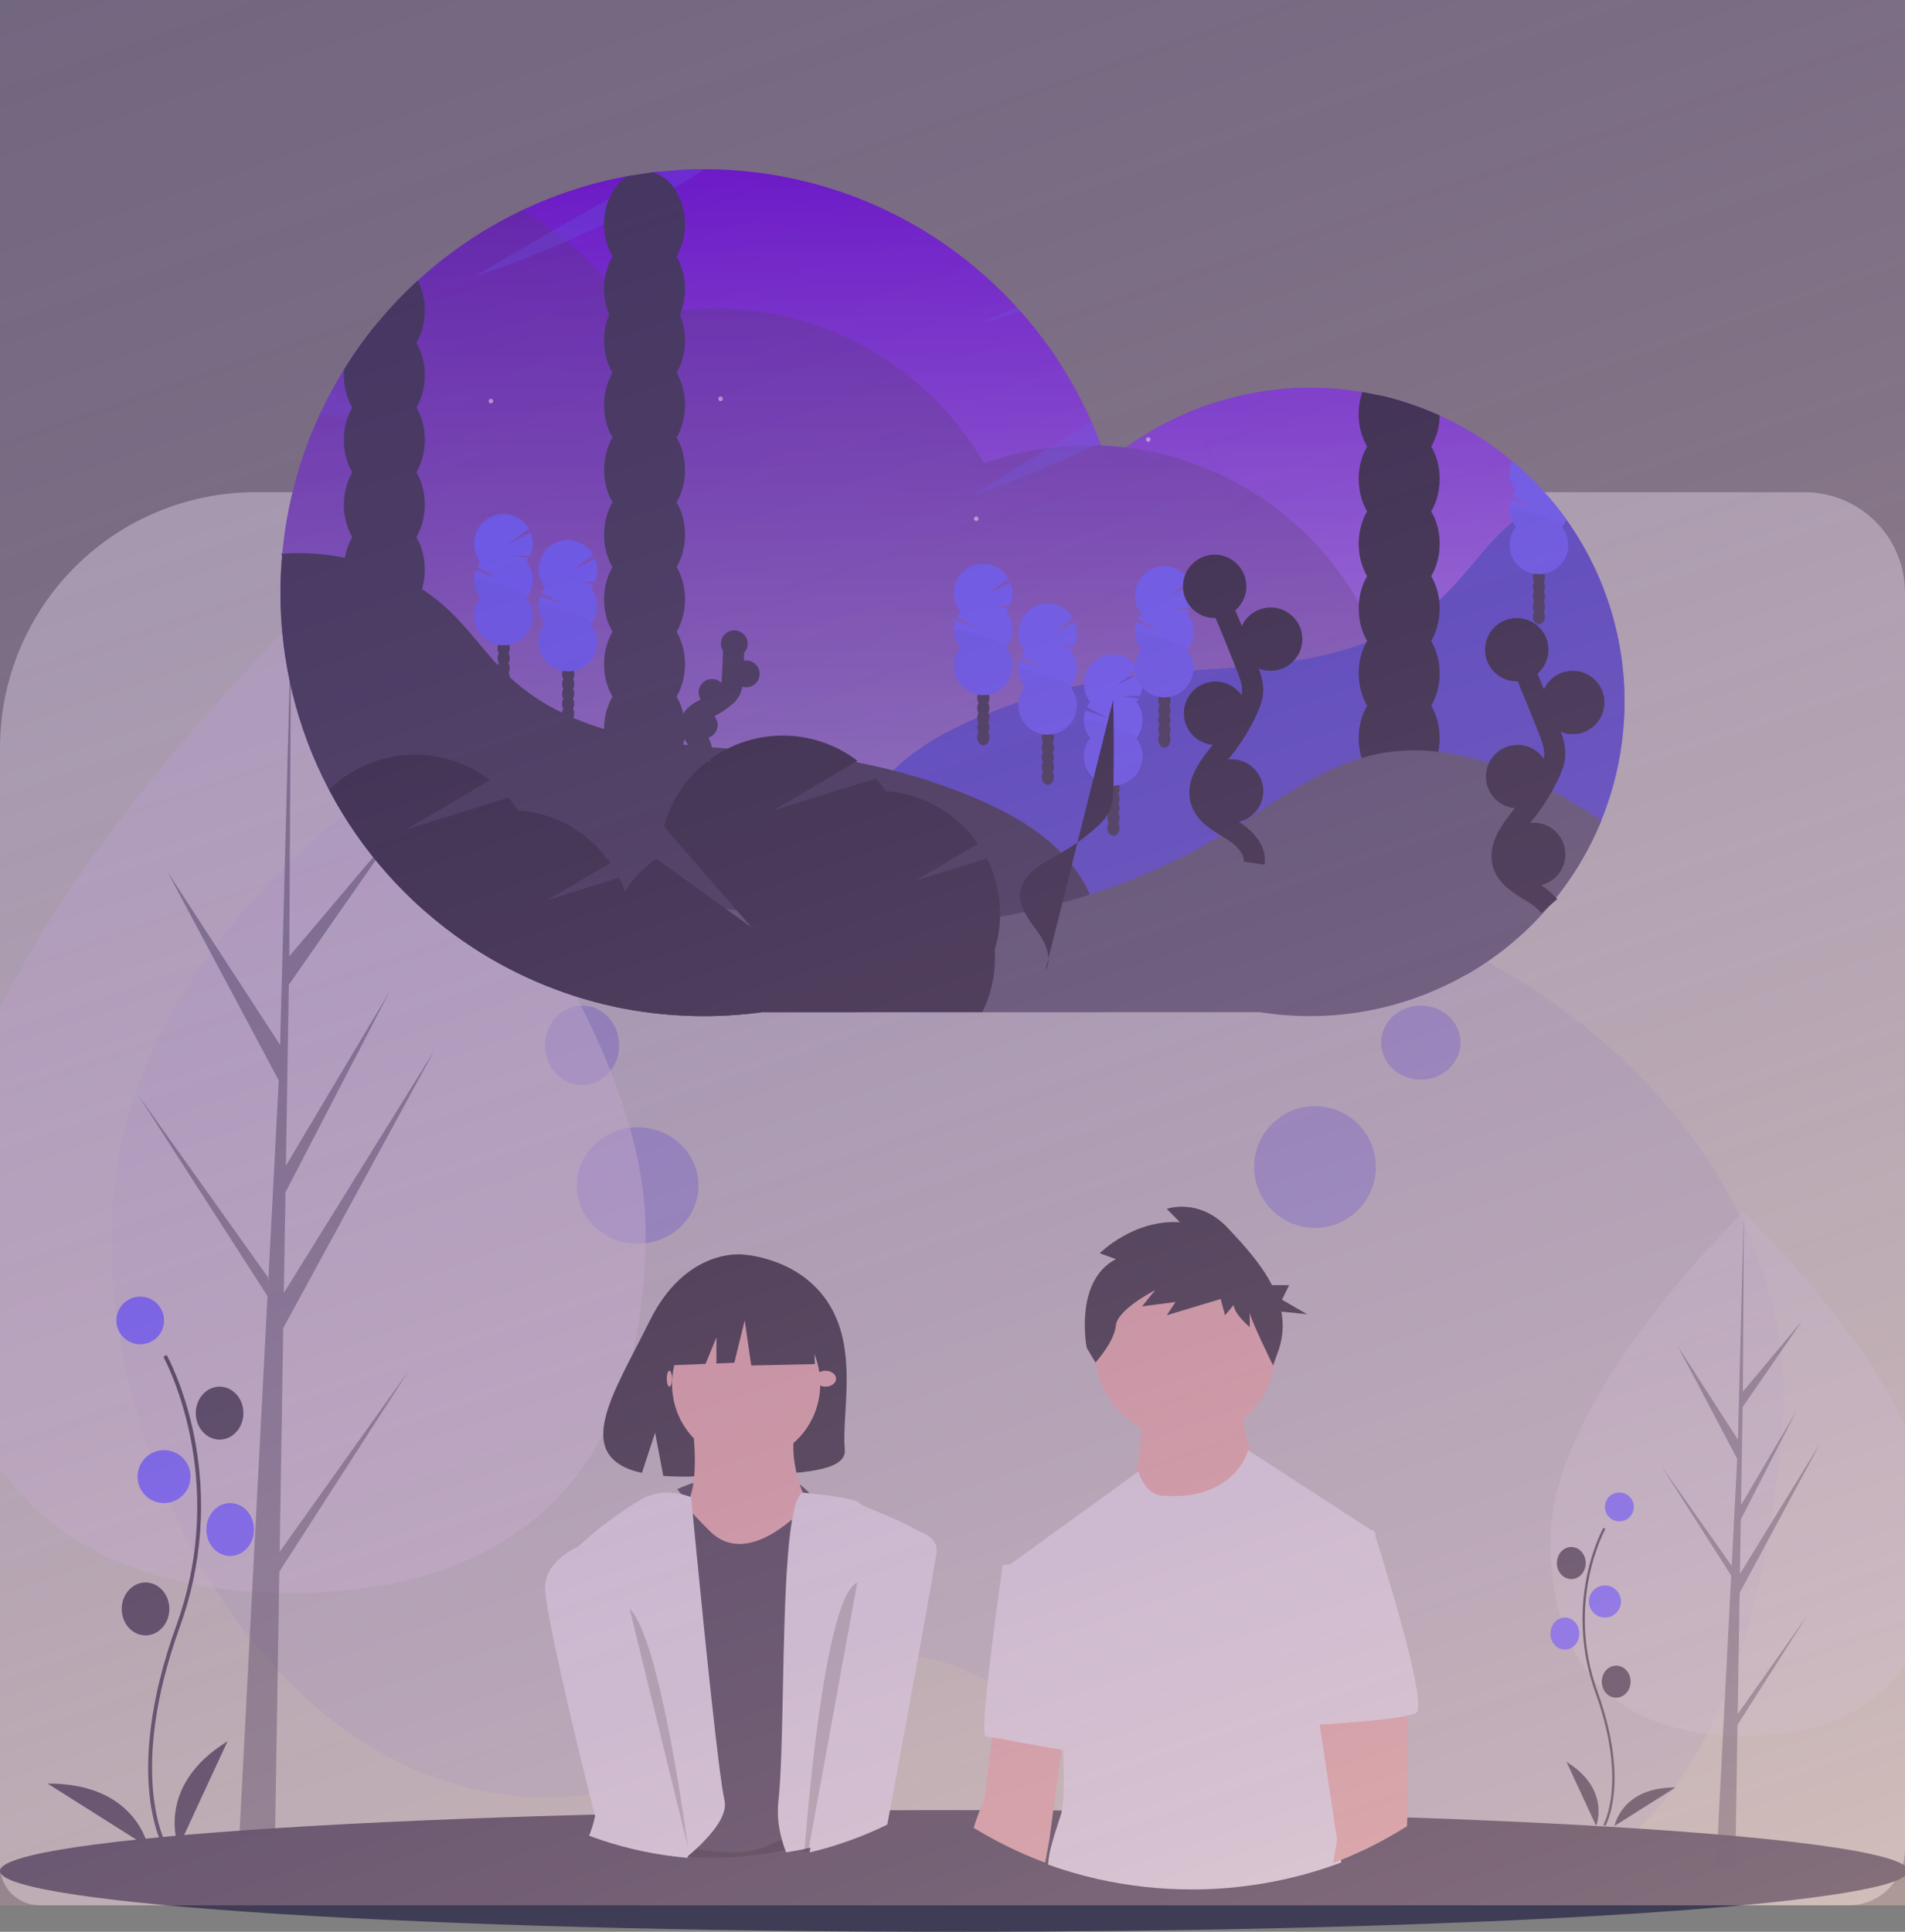 <svg width="360" height="365" viewBox="0 0 360 365" fill="none" xmlns="http://www.w3.org/2000/svg">
<rect x="0" y="0" width="360" height="365" fill="#808080" stroke="none"/>
<path opacity="0.5" d="M360 111.977V349.358C360 352.181 358.879 354.887 356.885 356.883C354.89 358.879 352.184 360 349.363 360H7.498C6.513 360 5.538 359.806 4.628 359.429C3.719 359.052 2.892 358.499 2.196 357.803C1.5 357.106 0.948 356.279 0.571 355.369C0.194 354.459 0 353.484 0 352.499V141.295C0 128.486 5.086 116.202 14.138 107.145C23.191 98.088 35.469 93 48.271 93H341.032C343.523 93 345.99 93.491 348.291 94.445C350.592 95.398 352.683 96.796 354.444 98.558C356.206 100.32 357.603 102.413 358.556 104.715C359.509 107.017 360 109.485 360 111.977Z" fill="#F2F2F2"/>
<path opacity="0.1" d="M153.858 134.493C114.749 120.222 69.377 141.349 41.245 178.062C32.954 188.899 25.954 201.699 22.861 216.17C19.117 233.695 21.355 252.557 26.608 269.471C34.529 294.976 49.613 317.334 69.25 329.57C88.887 341.807 113.027 343.314 132.904 331.668C143.966 325.186 153.986 314.767 166.136 313.038C184.734 310.392 200.468 328.505 217.299 338.705C228.82 345.686 241.493 349.09 254.032 352.391C268.248 356.136 283.293 359.771 297.047 353.94C308.438 349.108 317.683 338.083 323.812 325.189C329.941 312.295 333.213 297.601 335.349 282.868C336.689 273.621 337.607 264.143 336.52 254.856C335.388 245.156 332.094 235.979 327.798 227.78C318.104 209.253 303.412 195.43 287.532 185.528C271.651 175.627 254.498 169.361 237.408 163.338C206.689 152.487 185.544 140.019 153.935 134.432L153.858 134.493Z" fill="#6159D5"/>
<path opacity="0.4" d="M268.5 204C272.642 204 276 200.866 276 197C276 193.134 272.642 190 268.5 190C264.358 190 261 193.134 261 197C261 200.866 264.358 204 268.5 204Z" fill="#6159D5"/>
<path opacity="0.4" d="M110 205C113.866 205 117 201.642 117 197.5C117 193.358 113.866 190 110 190C106.134 190 103 193.358 103 197.5C103 201.642 106.134 205 110 205Z" fill="#6159D5"/>
<path opacity="0.1" d="M245.5 168C249.642 168 253 164.866 253 161C253 157.134 249.642 154 245.5 154C241.358 154 238 157.134 238 161C238 164.866 241.358 168 245.5 168Z" fill="#6159D5"/>
<path opacity="0.4" d="M248.5 232C254.851 232 260 226.851 260 220.5C260 214.149 254.851 209 248.5 209C242.149 209 237 214.149 237 220.5C237 226.851 242.149 232 248.5 232Z" fill="#6159D5"/>
<path opacity="0.4" d="M120.5 235C126.851 235 132 230.075 132 224C132 217.925 126.851 213 120.5 213C114.149 213 109 217.925 109 224C109 230.075 114.149 235 120.5 235Z" fill="#6159D5"/>
<path opacity="0.5" d="M122 232.821C122 283.355 92.003 301 55 301C17.997 301 -12 283.355 -12 232.821C-12 182.287 55 118 55 118C55 118 122 182.287 122 232.821Z" fill="#CBBFDA"/>
<path d="M360.621 353.507C360.621 356.376 344.123 359.001 316.847 361.016C311.888 361.381 306.572 361.725 300.936 362.05C296.063 362.33 290.958 362.594 285.62 362.84C280.447 363.075 275.076 363.294 269.507 363.495C251.917 364.135 232.474 364.595 211.817 364.825C206.805 364.88 201.725 364.923 196.576 364.955C191.216 364.985 185.795 365 180.311 365C80.727 365 0 359.856 0 353.507C0 347.158 80.727 342.014 180.311 342.014C223.182 342.014 262.555 342.969 293.5 344.559C294.639 344.619 295.766 344.677 296.883 344.734C296.889 344.738 296.897 344.739 296.904 344.739C335.884 346.848 360.621 349.993 360.621 353.507Z" fill="#3F3D56"/>
<path opacity="0.5" d="M52.846 293.202L53.53 250.926L82 198.624L53.637 244.294L53.945 225.285L73.566 187.445L54.027 220.254L54.579 186.066L75.591 155.941L54.667 180.69L55.012 118L52.84 200.99L53.019 197.566L31.657 164.732L52.676 204.138L50.686 242.321L50.627 241.308L26 206.754L50.552 244.888L50.303 249.663L50.259 249.735L50.279 250.127L45.229 347H51.976L52.785 296.963L77.277 258.923L52.846 293.202Z" fill="#3F3D56"/>
<path opacity="0.5" d="M366 291.116C366 318.455 349.658 328 329.5 328C309.342 328 293 318.455 293 291.116C293 263.778 329.5 229 329.5 229C329.5 229 366 263.778 366 291.116Z" fill="#C4C3D4"/>
<path opacity="0.5" d="M328.382 323.869L328.748 300.978L344 272.657L328.806 297.386L328.97 287.093L339.482 266.604L329.014 284.369L329.31 265.857L340.567 249.545L329.357 262.946L329.542 229L328.379 273.938L328.474 272.084L317.03 254.305L328.291 275.643L327.225 296.318L327.193 295.769L314 277.059L327.153 297.708L327.019 300.294L326.996 300.333L327.007 300.545L324.301 353H327.916L328.349 325.906L341.47 305.308L328.382 323.869Z" fill="#3F3D56"/>
<path opacity="0.5" d="M224.966 277.485C225.262 280.513 223.586 281.749 221.391 281.968C219.196 282.188 217.313 281.308 217.017 278.279C216.722 275.25 220.32 271 220.32 271C220.32 271 224.67 274.456 224.966 277.485Z" fill="#6C63FF"/>
<path d="M295.944 98.116C294.947 96.716 293.887 95.362 292.765 94.054C287.089 87.414 280.021 82.104 272.062 78.5C269.888 77.514 267.655 76.663 265.377 75.95C263.794 75.454 262.185 75.026 260.549 74.667L257.462 74.062C249.687 72.762 241.731 73.018 234.055 74.816C226.38 76.614 219.139 79.918 212.751 84.536C211.216 84.35 209.662 84.225 208.09 84.162C208.03 83.998 207.968 83.833 207.904 83.666C207.379 82.278 206.817 80.91 206.217 79.562C202.865 72.013 198.365 65.027 192.875 58.854C192.623 58.572 192.371 58.29 192.114 58.012C188.456 54.013 184.405 50.392 180.021 47.203C166.396 37.309 149.988 31.979 133.147 31.976H133.034C131.785 31.976 130.544 32.005 129.311 32.063L124.55 32.422C124.159 32.463 123.767 32.506 123.378 32.555L118.565 33.282C117.291 33.512 116.028 33.775 114.775 34.07C97.747 38.077 82.496 47.538 71.345 61.013C69.993 62.642 68.71 64.326 67.496 66.064C66.917 66.889 66.352 67.721 65.807 68.567C65.544 68.973 65.285 69.379 65.029 69.79C64.182 71.145 63.38 72.526 62.621 73.934C61.813 75.426 61.052 76.945 60.338 78.491C60.331 78.504 60.326 78.517 60.321 78.53C58.028 83.498 56.256 88.691 55.033 94.024C54.71 95.427 54.425 96.842 54.178 98.269C54.081 98.817 53.991 99.365 53.909 99.915L53.883 100.099C53.669 101.595 53.479 103.092 53.34 104.616L53.154 104.633C53.169 104.678 53.184 104.722 53.195 104.77C53.235 104.794 53.276 104.816 53.319 104.836C53.302 105.03 53.287 105.225 53.272 105.417C53.282 105.59 53.269 105.763 53.231 105.932C53.077 107.927 53 109.946 53 111.99C52.979 124.903 56.1 137.628 62.095 149.067L62.179 149.225C68.251 160.735 77.029 170.598 87.758 177.965C96.289 183.839 105.886 187.99 116.008 190.185L117.777 190.546C120.22 191.02 122.702 191.376 125.223 191.615C127.789 191.863 130.392 191.988 133.034 191.989C136.705 191.991 140.371 191.741 144.008 191.241H238.166L238.931 191.359C250.459 193.058 262.232 191.331 272.785 186.391C283.338 181.452 292.205 173.519 298.282 163.579C304.359 153.639 307.377 142.132 306.961 130.491C306.546 118.849 302.714 107.586 295.944 98.105V98.116Z" fill="url(#paint0_linear)"/>
<path opacity="0.3" d="M264.453 141.902C264.442 141.203 264.419 140.512 264.38 139.82C264.335 138.951 264.271 138.085 264.19 137.223C263.956 134.778 263.568 132.351 263.029 129.955C263.006 129.849 262.98 129.742 262.954 129.633C262.527 127.787 262.016 125.975 261.421 124.197C261.019 123.003 260.581 121.831 260.106 120.681C259.938 120.266 259.764 119.857 259.585 119.452C258.758 117.551 257.83 115.696 256.805 113.894L256.67 113.659C256.36 113.121 256.029 112.591 255.713 112.054L255.582 111.84C255.52 111.74 255.458 111.654 255.405 111.558V111.545C254.986 110.88 254.554 110.225 254.109 109.581C252.713 107.557 251.192 105.623 249.555 103.788C247.143 101.088 244.488 98.614 241.625 96.397C240.913 95.852 240.193 95.318 239.455 94.8C231.546 89.235 222.379 85.719 212.776 84.566C211.241 84.379 209.688 84.255 208.115 84.192C207.728 84.175 207.341 84.164 206.954 84.158C206.527 84.145 206.099 84.143 205.672 84.143C203.161 84.143 200.653 84.301 198.163 84.617C194.004 85.149 189.914 86.125 185.963 87.529C180.788 78.628 173.367 71.242 164.441 66.107C155.516 60.972 145.399 58.268 135.101 58.267C133.004 58.265 130.909 58.377 128.824 58.602C128.593 58.621 128.362 58.649 128.131 58.677C125.304 59.011 122.505 59.55 119.756 60.291C118.94 58.948 118.069 57.634 117.148 56.362C116.226 55.09 115.29 53.885 114.289 52.709C113.434 51.712 112.552 50.741 111.642 49.798C111.614 49.766 111.584 49.736 111.553 49.708C110.133 48.252 108.639 46.871 107.076 45.57C106.242 44.873 105.389 44.198 104.51 43.552C103.411 42.731 102.283 41.952 101.125 41.214C100.313 40.692 99.488 40.194 98.65 39.718C88.109 44.75 78.792 52.017 71.345 61.013C69.993 62.642 68.71 64.326 67.496 66.064C66.917 66.889 66.352 67.721 65.807 68.567C65.544 68.973 65.285 69.379 65.029 69.79C64.182 71.145 63.38 72.526 62.621 73.934C61.813 75.426 61.052 76.945 60.338 78.491C60.331 78.504 60.326 78.517 60.321 78.53C58.028 83.498 56.256 88.691 55.033 94.024C54.71 95.427 54.425 96.842 54.178 98.269C54.081 98.817 53.991 99.365 53.909 99.915L53.883 100.099C53.669 101.595 53.479 103.092 53.34 104.616L53.154 104.633C53.169 104.678 53.184 104.722 53.195 104.77C53.235 104.794 53.276 104.816 53.319 104.836C53.302 105.03 53.287 105.225 53.272 105.417C53.282 105.59 53.269 105.763 53.231 105.932C53.077 107.927 53 109.946 53 111.99C52.979 124.903 56.1 137.628 62.095 149.067C62.166 149.077 62.239 149.088 62.309 149.094C69.84 150.012 77.478 149.471 84.804 147.5C85.471 148.6 86.173 149.676 86.912 150.727C87.458 151.508 88.022 152.274 88.605 153.023C93.446 159.268 99.491 164.479 106.383 168.347C106.684 168.518 106.99 168.682 107.296 168.847C110.044 170.325 112.908 171.579 115.859 172.596C116.999 172.994 118.161 173.356 119.346 173.684C119.412 173.701 119.478 173.722 119.545 173.737C123.258 174.752 127.063 175.396 130.904 175.661C132.29 175.762 133.688 175.813 135.099 175.813C138.274 175.813 141.444 175.558 144.579 175.052C146.536 174.733 148.476 174.314 150.39 173.797C151.887 173.397 153.359 172.939 154.805 172.423C155.212 173.12 155.631 173.806 156.065 174.483C157.541 176.803 159.181 179.014 160.971 181.101C161.868 182.153 162.802 183.171 163.774 184.155C166.358 186.779 169.182 189.155 172.209 191.252H238.166L238.931 191.369C242.022 189.245 244.905 186.832 247.541 184.164C255.967 175.627 261.571 164.711 263.598 152.891C263.793 151.751 263.955 150.606 264.083 149.458C264.327 147.284 264.451 145.098 264.453 142.911C264.453 142.569 264.453 142.235 264.453 141.902Z" fill="#534168"/>
<path d="M307 132.623C306.993 143.081 304.227 153.352 298.983 162.401C293.739 171.45 286.201 178.956 277.129 184.164H161.363C161.22 183.145 161.091 182.127 160.976 181.11C160.884 180.349 160.798 179.59 160.717 178.829C160.576 177.508 160.452 176.176 160.356 174.834C159.843 167.648 160.142 160.299 163.007 153.867C163.369 153.044 163.774 152.241 164.221 151.461C164.883 150.311 165.63 149.213 166.456 148.175C167.188 147.259 167.973 146.386 168.807 145.561C169.929 144.457 171.123 143.429 172.38 142.483C172.981 142.028 173.599 141.585 174.227 141.16L174.343 141.083C177.565 138.916 181.11 137.142 184.68 135.628L185.42 135.321L185.613 135.241C185.961 135.096 186.31 134.957 186.658 134.814L186.797 134.758C188.68 134.009 190.576 133.313 192.486 132.672C195.73 131.579 199.021 130.639 202.358 129.853C203.187 129.656 204.02 129.47 204.855 129.295C205.663 129.123 206.473 128.96 207.286 128.808C209.083 128.466 210.888 128.169 212.699 127.918C212.888 127.893 213.074 127.867 213.262 127.846L214.446 127.69L214.66 127.664C215 127.621 215.342 127.583 215.684 127.544C217.08 127.384 218.479 127.247 219.877 127.117C219.932 127.117 219.986 127.117 220.039 127.098H220.052C221.533 126.972 223.015 126.855 224.499 126.747L225.538 126.67L226.394 126.61C228.087 126.491 229.78 126.371 231.474 126.251C232.846 126.146 234.217 126.037 235.587 125.916C235.82 125.896 236.051 125.877 236.284 125.854L236.757 125.809C236.8 125.808 236.843 125.803 236.885 125.796H236.945L237.738 125.717C237.754 125.716 237.769 125.716 237.785 125.717C238.014 125.695 238.238 125.672 238.465 125.646C240.282 125.458 242.1 125.236 243.904 124.964L244.456 124.883C247.585 124.404 250.681 123.735 253.729 122.878C254.424 122.68 255.115 122.471 255.802 122.25C256.591 121.995 257.375 121.724 258.154 121.438L258.484 121.316C259.027 121.102 259.565 120.888 260.1 120.675C260.878 120.354 261.648 120.01 262.405 119.649L262.503 119.604C263.404 119.176 264.288 118.717 265.154 118.227C265.556 118.001 265.956 117.765 266.349 117.524C268.344 116.323 270.223 114.94 271.964 113.394C272.097 113.275 272.227 113.157 272.355 113.037L272.398 112.999C274.097 111.387 275.698 109.673 277.191 107.869C279.317 105.372 281.373 102.805 283.719 100.52C284.403 99.853 285.116 99.212 285.857 98.597C286.712 97.891 287.585 97.226 288.491 96.602L288.626 96.508C289.953 95.599 291.335 94.773 292.765 94.035C293.884 95.342 294.944 96.696 295.944 98.096C303.157 108.163 307.025 120.24 307 132.623Z" fill="#6C63FF"/>
<path opacity="0.2" d="M307 132.623C306.993 143.081 304.227 153.352 298.983 162.401C293.739 171.45 286.201 178.956 277.129 184.164H161.363C161.22 183.145 161.091 182.127 160.976 181.11C160.884 180.349 160.798 179.59 160.717 178.829C160.576 177.508 160.452 176.176 160.356 174.834C159.843 167.648 160.142 160.299 163.007 153.867C163.369 153.044 163.774 152.241 164.221 151.461C164.883 150.311 165.63 149.213 166.456 148.175C167.188 147.259 167.973 146.386 168.807 145.561C169.929 144.457 171.123 143.429 172.38 142.483C172.981 142.028 173.599 141.585 174.227 141.16L174.343 141.083C177.565 138.916 181.11 137.142 184.68 135.628L185.42 135.321L185.613 135.241C185.961 135.096 186.31 134.957 186.658 134.814L186.797 134.758C188.68 134.009 190.576 133.313 192.486 132.672C195.73 131.579 199.021 130.639 202.358 129.853C203.187 129.656 204.02 129.47 204.855 129.295C205.663 129.123 206.473 128.96 207.286 128.808C209.083 128.466 210.888 128.169 212.699 127.918C212.888 127.893 213.074 127.867 213.262 127.846L214.446 127.69L214.66 127.664C215 127.621 215.342 127.583 215.684 127.544C217.08 127.384 218.479 127.247 219.877 127.117C219.932 127.117 219.986 127.117 220.039 127.098H220.052C221.533 126.972 223.015 126.855 224.499 126.747L225.538 126.67L226.394 126.61C228.087 126.491 229.78 126.371 231.474 126.251C232.846 126.146 234.217 126.037 235.587 125.916C235.82 125.896 236.051 125.877 236.284 125.854L236.757 125.809C236.8 125.808 236.843 125.803 236.885 125.796H236.945L237.738 125.717C237.754 125.716 237.769 125.716 237.785 125.717C238.014 125.695 238.238 125.672 238.465 125.646C240.282 125.458 242.1 125.236 243.904 124.964L244.456 124.883C247.585 124.404 250.681 123.735 253.729 122.878C254.424 122.68 255.115 122.471 255.802 122.25C256.591 121.995 257.375 121.724 258.154 121.438L258.484 121.316C259.027 121.102 259.565 120.888 260.1 120.675C260.878 120.354 261.648 120.01 262.405 119.649L262.503 119.604C263.404 119.176 264.288 118.717 265.154 118.227C265.556 118.001 265.956 117.765 266.349 117.524C268.344 116.323 270.223 114.94 271.964 113.394C272.097 113.275 272.227 113.157 272.355 113.037L272.398 112.999C274.097 111.387 275.698 109.673 277.191 107.869C279.317 105.372 281.373 102.805 283.719 100.52C284.403 99.853 285.116 99.212 285.857 98.597C286.712 97.891 287.585 97.226 288.491 96.602L288.626 96.508C289.953 95.599 291.335 94.773 292.765 94.035C293.884 95.342 294.944 96.696 295.944 98.096C303.157 108.163 307.025 120.24 307 132.623Z" fill="black"/>
<path d="M95.182 131.411C95.82 131.411 96.338 130.733 96.338 129.896C96.338 129.059 95.82 128.38 95.182 128.38C94.543 128.38 94.025 129.059 94.025 129.896C94.025 130.733 94.543 131.411 95.182 131.411Z" fill="#3F3D56"/>
<path d="M95.182 129.56C95.82 129.56 96.338 128.881 96.338 128.045C96.338 127.208 95.82 126.529 95.182 126.529C94.543 126.529 94.025 127.208 94.025 128.045C94.025 128.881 94.543 129.56 95.182 129.56Z" fill="#3F3D56"/>
<path d="M95.182 127.709C95.82 127.709 96.338 127.03 96.338 126.193C96.338 125.356 95.82 124.678 95.182 124.678C94.543 124.678 94.025 125.356 94.025 126.193C94.025 127.03 94.543 127.709 95.182 127.709Z" fill="#3F3D56"/>
<path d="M95.182 125.858C95.82 125.858 96.338 125.179 96.338 124.342C96.338 123.505 95.82 122.827 95.182 122.827C94.543 122.827 94.025 123.505 94.025 124.342C94.025 125.179 94.543 125.858 95.182 125.858Z" fill="#3F3D56"/>
<path d="M95.182 124.007C95.82 124.007 96.338 123.328 96.338 122.491C96.338 121.654 95.82 120.976 95.182 120.976C94.543 120.976 94.025 121.654 94.025 122.491C94.025 123.328 94.543 124.007 95.182 124.007Z" fill="#3F3D56"/>
<path d="M95.182 122.156C95.82 122.156 96.338 121.477 96.338 120.64C96.338 119.803 95.82 119.125 95.182 119.125C94.543 119.125 94.025 119.803 94.025 120.64C94.025 121.477 94.543 122.156 95.182 122.156Z" fill="#3F3D56"/>
<path d="M95.182 120.305C95.82 120.305 96.338 119.626 96.338 118.789C96.338 117.952 95.82 117.274 95.182 117.274C94.543 117.274 94.025 117.952 94.025 118.789C94.025 119.626 94.543 120.305 95.182 120.305Z" fill="#3F3D56"/>
<path d="M99.513 106.12C99.67 105.917 99.813 105.702 99.941 105.479L96.901 104.981L100.189 105.005C100.504 104.318 100.675 103.575 100.694 102.82C100.712 102.065 100.575 101.315 100.294 100.614L95.881 102.901L99.943 99.909C99.563 99.249 99.05 98.675 98.438 98.222C97.826 97.769 97.126 97.446 96.384 97.275C95.642 97.105 94.872 97.088 94.123 97.228C93.374 97.368 92.662 97.66 92.031 98.087C91.401 98.514 90.865 99.067 90.457 99.71C90.049 100.353 89.778 101.074 89.662 101.826C89.545 102.579 89.584 103.347 89.778 104.084C89.971 104.821 90.314 105.509 90.786 106.108C90.536 106.42 90.321 106.759 90.144 107.119L94.093 109.168L89.883 107.756C89.588 108.629 89.514 109.562 89.671 110.471C89.827 111.38 90.207 112.236 90.777 112.96C90.134 113.778 89.734 114.76 89.623 115.794C89.511 116.828 89.693 117.873 90.148 118.808C90.602 119.744 91.311 120.533 92.193 121.085C93.075 121.637 94.094 121.93 95.135 121.93C96.175 121.93 97.195 121.637 98.076 121.085C98.958 120.533 99.667 119.744 100.121 118.808C100.576 117.873 100.758 116.828 100.647 115.794C100.535 114.76 100.135 113.778 99.492 112.96C100.261 111.984 100.679 110.777 100.679 109.534C100.679 108.291 100.261 107.084 99.492 106.108L99.513 106.12Z" fill="#6C63FF"/>
<path opacity="0.03" d="M89.612 109.547C89.612 110.788 90.03 111.992 90.799 112.967C90.155 113.784 89.755 114.766 89.644 115.8C89.533 116.835 89.715 117.879 90.169 118.815C90.624 119.751 91.332 120.539 92.214 121.091C93.096 121.643 94.116 121.936 95.156 121.936C96.197 121.936 97.216 121.643 98.098 121.091C98.98 120.539 99.688 119.751 100.143 118.815C100.597 117.879 100.779 116.835 100.668 115.8C100.557 114.766 100.157 113.784 99.513 112.967C100.251 112.03 89.612 108.925 89.612 109.547Z" fill="black"/>
<path d="M107.369 136.327C108.007 136.327 108.525 135.649 108.525 134.812C108.525 133.975 108.007 133.296 107.369 133.296C106.73 133.296 106.212 133.975 106.212 134.812C106.212 135.649 106.73 136.327 107.369 136.327Z" fill="#3F3D56"/>
<path d="M107.369 134.476C108.007 134.476 108.525 133.798 108.525 132.961C108.525 132.124 108.007 131.445 107.369 131.445C106.73 131.445 106.212 132.124 106.212 132.961C106.212 133.798 106.73 134.476 107.369 134.476Z" fill="#3F3D56"/>
<path d="M107.369 132.625C108.007 132.625 108.525 131.947 108.525 131.11C108.525 130.273 108.007 129.594 107.369 129.594C106.73 129.594 106.212 130.273 106.212 131.11C106.212 131.947 106.73 132.625 107.369 132.625Z" fill="#3F3D56"/>
<path d="M107.369 130.774C108.007 130.774 108.525 130.096 108.525 129.259C108.525 128.422 108.007 127.743 107.369 127.743C106.73 127.743 106.212 128.422 106.212 129.259C106.212 130.096 106.73 130.774 107.369 130.774Z" fill="#3F3D56"/>
<path d="M107.369 128.923C108.007 128.923 108.525 128.245 108.525 127.408C108.525 126.571 108.007 125.892 107.369 125.892C106.73 125.892 106.212 126.571 106.212 127.408C106.212 128.245 106.73 128.923 107.369 128.923Z" fill="#3F3D56"/>
<path d="M107.369 127.072C108.007 127.072 108.525 126.393 108.525 125.556C108.525 124.72 108.007 124.041 107.369 124.041C106.73 124.041 106.212 124.72 106.212 125.556C106.212 126.393 106.73 127.072 107.369 127.072Z" fill="#3F3D56"/>
<path d="M107.369 125.221C108.007 125.221 108.525 124.542 108.525 123.705C108.525 122.868 108.007 122.19 107.369 122.19C106.73 122.19 106.212 122.868 106.212 123.705C106.212 124.542 106.73 125.221 107.369 125.221Z" fill="#3F3D56"/>
<path d="M111.7 111.037C111.857 110.833 112 110.619 112.128 110.395L109.088 109.897L112.376 109.921C112.691 109.235 112.862 108.491 112.88 107.736C112.898 106.982 112.762 106.231 112.481 105.531L108.068 107.818L112.13 104.825C111.75 104.165 111.237 103.591 110.625 103.138C110.013 102.685 109.313 102.363 108.571 102.192C107.829 102.021 107.059 102.005 106.31 102.144C105.561 102.284 104.849 102.576 104.218 103.003C103.588 103.43 103.052 103.983 102.644 104.626C102.236 105.269 101.965 105.99 101.848 106.742C101.731 107.495 101.771 108.264 101.964 109C102.158 109.737 102.501 110.426 102.973 111.024C102.723 111.337 102.508 111.676 102.331 112.035L106.28 114.085L102.07 112.672C101.775 113.545 101.701 114.479 101.857 115.387C102.013 116.296 102.394 117.152 102.964 117.877C102.321 118.694 101.921 119.676 101.809 120.71C101.698 121.744 101.88 122.789 102.335 123.725C102.789 124.66 103.498 125.449 104.38 126.001C105.262 126.553 106.281 126.846 107.321 126.846C108.362 126.846 109.381 126.553 110.263 126.001C111.145 125.449 111.854 124.66 112.308 123.725C112.763 122.789 112.945 121.744 112.834 120.71C112.722 119.676 112.322 118.694 111.679 117.877C112.448 116.9 112.866 115.693 112.866 114.45C112.866 113.207 112.448 112.001 111.679 111.024L111.7 111.037Z" fill="#6C63FF"/>
<path opacity="0.03" d="M101.799 114.463C101.799 115.704 102.217 116.909 102.986 117.883C102.342 118.7 101.942 119.682 101.831 120.717C101.719 121.751 101.901 122.795 102.356 123.731C102.81 124.667 103.519 125.456 104.401 126.008C105.283 126.56 106.302 126.852 107.343 126.852C108.383 126.852 109.403 126.56 110.285 126.008C111.166 125.456 111.875 124.667 112.33 123.731C112.784 122.795 112.966 121.751 112.855 120.717C112.744 119.682 112.343 118.7 111.7 117.883C112.438 116.947 101.799 113.841 101.799 114.463Z" fill="black"/>
<path d="M185.835 140.816C186.474 140.816 186.992 140.137 186.992 139.3C186.992 138.463 186.474 137.785 185.835 137.785C185.196 137.785 184.678 138.463 184.678 139.3C184.678 140.137 185.196 140.816 185.835 140.816Z" fill="#3F3D56"/>
<path d="M185.835 138.965C186.474 138.965 186.992 138.287 186.992 137.45C186.992 136.613 186.474 135.934 185.835 135.934C185.196 135.934 184.678 136.613 184.678 137.45C184.678 138.287 185.196 138.965 185.835 138.965Z" fill="#3F3D56"/>
<path d="M185.835 137.114C186.474 137.114 186.992 136.435 186.992 135.598C186.992 134.762 186.474 134.083 185.835 134.083C185.196 134.083 184.678 134.762 184.678 135.598C184.678 136.435 185.196 137.114 185.835 137.114Z" fill="#3F3D56"/>
<path d="M185.835 135.263C186.474 135.263 186.992 134.584 186.992 133.747C186.992 132.91 186.474 132.232 185.835 132.232C185.196 132.232 184.678 132.91 184.678 133.747C184.678 134.584 185.196 135.263 185.835 135.263Z" fill="#3F3D56"/>
<path d="M185.835 133.412C186.474 133.412 186.992 132.733 186.992 131.896C186.992 131.059 186.474 130.381 185.835 130.381C185.196 130.381 184.678 131.059 184.678 131.896C184.678 132.733 185.196 133.412 185.835 133.412Z" fill="#3F3D56"/>
<path d="M185.835 131.561C186.474 131.561 186.992 130.882 186.992 130.045C186.992 129.208 186.474 128.53 185.835 128.53C185.196 128.53 184.678 129.208 184.678 130.045C184.678 130.882 185.196 131.561 185.835 131.561Z" fill="#3F3D56"/>
<path d="M185.835 129.71C186.474 129.71 186.992 129.031 186.992 128.194C186.992 127.357 186.474 126.679 185.835 126.679C185.196 126.679 184.678 127.357 184.678 128.194C184.678 129.031 185.196 129.71 185.835 129.71Z" fill="#3F3D56"/>
<path d="M190.167 115.525C190.324 115.322 190.466 115.107 190.594 114.884L187.554 114.386L190.842 114.41C191.157 113.723 191.329 112.98 191.347 112.225C191.365 111.47 191.229 110.72 190.947 110.019L186.534 112.306L190.596 109.314C190.216 108.654 189.704 108.08 189.091 107.627C188.479 107.173 187.78 106.851 187.037 106.68C186.295 106.51 185.525 106.493 184.776 106.633C184.028 106.773 183.315 107.065 182.685 107.492C182.054 107.919 181.518 108.472 181.11 109.115C180.702 109.758 180.432 110.479 180.315 111.231C180.198 111.984 180.237 112.752 180.431 113.489C180.624 114.226 180.967 114.914 181.439 115.513C181.189 115.825 180.974 116.164 180.798 116.524L184.747 118.573L180.537 117.161C180.241 118.034 180.168 118.967 180.324 119.876C180.48 120.785 180.86 121.641 181.43 122.365C180.787 123.183 180.387 124.165 180.276 125.199C180.164 126.233 180.346 127.278 180.801 128.214C181.255 129.149 181.964 129.938 182.846 130.49C183.728 131.042 184.747 131.335 185.788 131.335C186.828 131.335 187.848 131.042 188.73 130.49C189.611 129.938 190.32 129.149 190.775 128.214C191.229 127.278 191.411 126.233 191.3 125.199C191.189 124.165 190.788 123.183 190.145 122.365C190.914 121.389 191.332 120.182 191.332 118.939C191.332 117.696 190.914 116.489 190.145 115.513L190.167 115.525Z" fill="#6C63FF"/>
<path opacity="0.03" d="M180.265 118.952C180.265 120.193 180.683 121.397 181.452 122.372C180.809 123.189 180.408 124.171 180.297 125.205C180.186 126.24 180.368 127.284 180.822 128.22C181.277 129.156 181.986 129.944 182.867 130.496C183.749 131.048 184.769 131.341 185.809 131.341C186.85 131.341 187.869 131.048 188.751 130.496C189.633 129.944 190.342 129.156 190.796 128.22C191.251 127.284 191.433 126.24 191.321 125.205C191.21 124.171 190.81 123.189 190.167 122.372C190.904 121.436 180.265 118.33 180.265 118.952Z" fill="black"/>
<path d="M198.022 148.297C198.66 148.297 199.178 147.619 199.178 146.782C199.178 145.945 198.66 145.266 198.022 145.266C197.383 145.266 196.865 145.945 196.865 146.782C196.865 147.619 197.383 148.297 198.022 148.297Z" fill="#3F3D56"/>
<path d="M198.022 146.446C198.66 146.446 199.178 145.767 199.178 144.931C199.178 144.094 198.66 143.415 198.022 143.415C197.383 143.415 196.865 144.094 196.865 144.931C196.865 145.767 197.383 146.446 198.022 146.446Z" fill="#3F3D56"/>
<path d="M198.022 144.595C198.66 144.595 199.178 143.916 199.178 143.079C199.178 142.242 198.66 141.564 198.022 141.564C197.383 141.564 196.865 142.242 196.865 143.079C196.865 143.916 197.383 144.595 198.022 144.595Z" fill="#3F3D56"/>
<path d="M198.022 142.744C198.66 142.744 199.178 142.065 199.178 141.228C199.178 140.391 198.66 139.713 198.022 139.713C197.383 139.713 196.865 140.391 196.865 141.228C196.865 142.065 197.383 142.744 198.022 142.744Z" fill="#3F3D56"/>
<path d="M198.022 140.893C198.66 140.893 199.178 140.215 199.178 139.378C199.178 138.541 198.66 137.862 198.022 137.862C197.383 137.862 196.865 138.541 196.865 139.378C196.865 140.215 197.383 140.893 198.022 140.893Z" fill="#3F3D56"/>
<path d="M198.022 139.042C198.66 139.042 199.178 138.363 199.178 137.526C199.178 136.689 198.66 136.011 198.022 136.011C197.383 136.011 196.865 136.689 196.865 137.526C196.865 138.363 197.383 139.042 198.022 139.042Z" fill="#3F3D56"/>
<path d="M198.022 137.191C198.66 137.191 199.178 136.512 199.178 135.675C199.178 134.838 198.66 134.16 198.022 134.16C197.383 134.16 196.865 134.838 196.865 135.675C196.865 136.512 197.383 137.191 198.022 137.191Z" fill="#3F3D56"/>
<path d="M202.353 123.007C202.51 122.803 202.653 122.589 202.781 122.365L199.741 121.867L203.029 121.891C203.344 121.205 203.516 120.461 203.534 119.706C203.552 118.952 203.416 118.201 203.134 117.5L198.721 119.788L202.783 116.795C202.403 116.135 201.89 115.561 201.278 115.108C200.666 114.655 199.967 114.333 199.224 114.162C198.482 113.991 197.712 113.975 196.963 114.114C196.214 114.254 195.502 114.546 194.872 114.973C194.241 115.4 193.705 115.953 193.297 116.596C192.889 117.239 192.618 117.96 192.502 118.712C192.385 119.465 192.424 120.234 192.618 120.97C192.811 121.707 193.154 122.396 193.626 122.994C193.376 123.307 193.161 123.646 192.984 124.005L196.933 126.055L192.724 124.642C192.428 125.515 192.355 126.449 192.511 127.357C192.667 128.266 193.047 129.122 193.617 129.847C192.974 130.664 192.574 131.646 192.463 132.68C192.351 133.714 192.533 134.759 192.988 135.695C193.442 136.63 194.151 137.419 195.033 137.971C195.915 138.523 196.934 138.816 197.975 138.816C199.015 138.816 200.035 138.523 200.916 137.971C201.798 137.419 202.507 136.63 202.962 135.695C203.416 134.759 203.598 133.714 203.487 132.68C203.375 131.646 202.975 130.664 202.332 129.847C203.101 128.87 203.519 127.663 203.519 126.42C203.519 125.177 203.101 123.97 202.332 122.994L202.353 123.007Z" fill="#6C63FF"/>
<path opacity="0.03" d="M192.452 126.433C192.452 127.674 192.87 128.878 193.639 129.853C192.995 130.67 192.595 131.652 192.484 132.686C192.373 133.721 192.555 134.765 193.009 135.701C193.464 136.637 194.172 137.425 195.054 137.977C195.936 138.529 196.956 138.822 197.996 138.822C199.037 138.822 200.056 138.529 200.938 137.977C201.82 137.425 202.528 136.637 202.983 135.701C203.438 134.765 203.62 133.721 203.508 132.686C203.397 131.652 202.997 130.67 202.353 129.853C203.091 128.916 192.452 125.811 192.452 126.433Z" fill="black"/>
<path d="M210.422 157.916C211.061 157.916 211.579 157.237 211.579 156.4C211.579 155.563 211.061 154.885 210.422 154.885C209.784 154.885 209.266 155.563 209.266 156.4C209.266 157.237 209.784 157.916 210.422 157.916Z" fill="#3F3D56"/>
<path d="M210.422 156.065C211.061 156.065 211.579 155.386 211.579 154.549C211.579 153.712 211.061 153.034 210.422 153.034C209.784 153.034 209.266 153.712 209.266 154.549C209.266 155.386 209.784 156.065 210.422 156.065Z" fill="#3F3D56"/>
<path d="M210.422 154.214C211.061 154.214 211.579 153.535 211.579 152.698C211.579 151.861 211.061 151.183 210.422 151.183C209.784 151.183 209.266 151.861 209.266 152.698C209.266 153.535 209.784 154.214 210.422 154.214Z" fill="#3F3D56"/>
<path d="M210.422 152.363C211.061 152.363 211.579 151.684 211.579 150.847C211.579 150.01 211.061 149.332 210.422 149.332C209.784 149.332 209.266 150.01 209.266 150.847C209.266 151.684 209.784 152.363 210.422 152.363Z" fill="#3F3D56"/>
<path d="M210.422 150.512C211.061 150.512 211.579 149.833 211.579 148.996C211.579 148.159 211.061 147.481 210.422 147.481C209.784 147.481 209.266 148.159 209.266 148.996C209.266 149.833 209.784 150.512 210.422 150.512Z" fill="#3F3D56"/>
<path d="M210.422 148.66C211.061 148.66 211.579 147.982 211.579 147.145C211.579 146.308 211.061 145.629 210.422 145.629C209.784 145.629 209.266 146.308 209.266 147.145C209.266 147.982 209.784 148.66 210.422 148.66Z" fill="#3F3D56"/>
<path d="M210.422 146.809C211.061 146.809 211.579 146.131 211.579 145.294C211.579 144.457 211.061 143.779 210.422 143.779C209.784 143.779 209.266 144.457 209.266 145.294C209.266 146.131 209.784 146.809 210.422 146.809Z" fill="#3F3D56"/>
<path d="M214.754 132.625C214.911 132.421 215.054 132.207 215.182 131.984L212.141 131.486L215.43 131.509C215.745 130.823 215.916 130.08 215.934 129.325C215.952 128.57 215.816 127.819 215.534 127.119L211.122 129.406L215.184 126.414C214.803 125.754 214.291 125.179 213.679 124.726C213.066 124.273 212.367 123.951 211.625 123.78C210.882 123.609 210.113 123.593 209.364 123.733C208.615 123.872 207.903 124.165 207.272 124.592C206.641 125.019 206.105 125.571 205.698 126.214C205.29 126.858 205.019 127.578 204.902 128.331C204.785 129.083 204.825 129.852 205.018 130.589C205.212 131.325 205.555 132.014 206.027 132.612C205.777 132.925 205.562 133.264 205.385 133.623L209.334 135.673L205.124 134.26C204.828 135.134 204.755 136.067 204.911 136.976C205.067 137.885 205.448 138.74 206.018 139.465C205.375 140.282 204.975 141.264 204.863 142.299C204.752 143.333 204.934 144.377 205.388 145.313C205.843 146.249 206.552 147.038 207.434 147.59C208.315 148.142 209.335 148.434 210.375 148.434C211.416 148.434 212.435 148.142 213.317 147.59C214.199 147.038 214.908 146.249 215.362 145.313C215.817 144.377 215.999 143.333 215.887 142.299C215.776 141.264 215.376 140.282 214.733 139.465C215.502 138.488 215.92 137.281 215.92 136.039C215.92 134.796 215.502 133.589 214.733 132.612L214.754 132.625Z" fill="#6C63FF"/>
<path opacity="0.03" d="M204.853 136.051C204.853 137.292 205.271 138.497 206.039 139.471C205.396 140.289 204.996 141.271 204.885 142.305C204.773 143.339 204.955 144.384 205.41 145.32C205.864 146.255 206.573 147.044 207.455 147.596C208.337 148.148 209.356 148.441 210.397 148.441C211.437 148.441 212.457 148.148 213.338 147.596C214.22 147.044 214.929 146.255 215.384 145.32C215.838 144.384 216.02 143.339 215.909 142.305C215.798 141.271 215.397 140.289 214.754 139.471C215.492 138.535 204.853 135.429 204.853 136.051Z" fill="black"/>
<path d="M220.044 141.243C220.682 141.243 221.2 140.565 221.2 139.728C221.2 138.891 220.682 138.212 220.044 138.212C219.405 138.212 218.887 138.891 218.887 139.728C218.887 140.565 219.405 141.243 220.044 141.243Z" fill="#3F3D56"/>
<path d="M220.044 139.393C220.682 139.393 221.2 138.714 221.2 137.877C221.2 137.04 220.682 136.362 220.044 136.362C219.405 136.362 218.887 137.04 218.887 137.877C218.887 138.714 219.405 139.393 220.044 139.393Z" fill="#3F3D56"/>
<path d="M220.044 137.541C220.682 137.541 221.2 136.863 221.2 136.026C221.2 135.189 220.682 134.51 220.044 134.51C219.405 134.51 218.887 135.189 218.887 136.026C218.887 136.863 219.405 137.541 220.044 137.541Z" fill="#3F3D56"/>
<path d="M220.044 135.69C220.682 135.69 221.2 135.012 221.2 134.175C221.2 133.338 220.682 132.659 220.044 132.659C219.405 132.659 218.887 133.338 218.887 134.175C218.887 135.012 219.405 135.69 220.044 135.69Z" fill="#3F3D56"/>
<path d="M220.044 133.839C220.682 133.839 221.2 133.161 221.2 132.324C221.2 131.487 220.682 130.808 220.044 130.808C219.405 130.808 218.887 131.487 218.887 132.324C218.887 133.161 219.405 133.839 220.044 133.839Z" fill="#3F3D56"/>
<path d="M220.044 131.988C220.682 131.988 221.2 131.31 221.2 130.473C221.2 129.636 220.682 128.957 220.044 128.957C219.405 128.957 218.887 129.636 218.887 130.473C218.887 131.31 219.405 131.988 220.044 131.988Z" fill="#3F3D56"/>
<path d="M220.044 130.137C220.682 130.137 221.2 129.459 221.2 128.622C221.2 127.785 220.682 127.106 220.044 127.106C219.405 127.106 218.887 127.785 218.887 128.622C218.887 129.459 219.405 130.137 220.044 130.137Z" fill="#3F3D56"/>
<path d="M224.375 115.953C224.532 115.749 224.675 115.535 224.803 115.311L221.763 114.813L225.051 114.837C225.366 114.151 225.537 113.407 225.555 112.653C225.573 111.898 225.437 111.147 225.156 110.447L220.743 112.734L224.805 109.741C224.425 109.081 223.912 108.507 223.3 108.054C222.688 107.601 221.988 107.279 221.246 107.108C220.504 106.937 219.734 106.921 218.985 107.06C218.236 107.2 217.524 107.492 216.893 107.919C216.263 108.346 215.727 108.899 215.319 109.542C214.911 110.185 214.64 110.906 214.523 111.658C214.407 112.411 214.446 113.18 214.64 113.916C214.833 114.653 215.176 115.342 215.648 115.94C215.398 116.253 215.183 116.592 215.006 116.951L218.955 119.001L214.746 117.588C214.45 118.461 214.376 119.395 214.533 120.303C214.689 121.212 215.069 122.068 215.639 122.793C214.996 123.61 214.596 124.592 214.484 125.626C214.373 126.661 214.555 127.705 215.01 128.641C215.464 129.576 216.173 130.365 217.055 130.917C217.937 131.469 218.956 131.762 219.997 131.762C221.037 131.762 222.056 131.469 222.938 130.917C223.82 130.365 224.529 129.576 224.983 128.641C225.438 127.705 225.62 126.661 225.509 125.626C225.397 124.592 224.997 123.61 224.354 122.793C225.123 121.816 225.541 120.609 225.541 119.366C225.541 118.123 225.123 116.917 224.354 115.94L224.375 115.953Z" fill="#6C63FF"/>
<path opacity="0.03" d="M214.474 119.379C214.474 120.62 214.892 121.825 215.661 122.799C215.017 123.617 214.617 124.599 214.506 125.633C214.395 126.667 214.577 127.712 215.031 128.647C215.486 129.583 216.194 130.372 217.076 130.924C217.958 131.476 218.978 131.768 220.018 131.768C221.058 131.768 222.078 131.476 222.96 130.924C223.842 130.372 224.55 129.583 225.005 128.647C225.459 127.712 225.641 126.667 225.53 125.633C225.419 124.599 225.019 123.617 224.375 122.799C225.113 121.863 214.474 118.757 214.474 119.379Z" fill="black"/>
<path d="M290.813 117.945C291.452 117.945 291.97 117.267 291.97 116.43C291.97 115.593 291.452 114.914 290.813 114.914C290.174 114.914 289.656 115.593 289.656 116.43C289.656 117.267 290.174 117.945 290.813 117.945Z" fill="#3F3D56"/>
<path d="M290.813 116.094C291.452 116.094 291.97 115.415 291.97 114.578C291.97 113.741 291.452 113.063 290.813 113.063C290.174 113.063 289.656 113.741 289.656 114.578C289.656 115.415 290.174 116.094 290.813 116.094Z" fill="#3F3D56"/>
<path d="M290.813 114.243C291.452 114.243 291.97 113.564 291.97 112.727C291.97 111.89 291.452 111.212 290.813 111.212C290.174 111.212 289.656 111.89 289.656 112.727C289.656 113.564 290.174 114.243 290.813 114.243Z" fill="#3F3D56"/>
<path d="M290.813 112.392C291.452 112.392 291.97 111.713 291.97 110.876C291.97 110.039 291.452 109.361 290.813 109.361C290.174 109.361 289.656 110.039 289.656 110.876C289.656 111.713 290.174 112.392 290.813 112.392Z" fill="#3F3D56"/>
<path d="M290.813 110.541C291.452 110.541 291.97 109.862 291.97 109.025C291.97 108.188 291.452 107.51 290.813 107.51C290.174 107.51 289.656 108.188 289.656 109.025C289.656 109.862 290.174 110.541 290.813 110.541Z" fill="#3F3D56"/>
<path d="M290.813 108.69C291.452 108.69 291.97 108.011 291.97 107.174C291.97 106.337 291.452 105.659 290.813 105.659C290.174 105.659 289.656 106.337 289.656 107.174C289.656 108.011 290.174 108.69 290.813 108.69Z" fill="#3F3D56"/>
<path d="M290.813 106.839C291.452 106.839 291.97 106.16 291.97 105.323C291.97 104.486 291.452 103.808 290.813 103.808C290.174 103.808 289.656 104.486 289.656 105.323C289.656 106.16 290.174 106.839 290.813 106.839Z" fill="#3F3D56"/>
<path d="M296.331 102.94C296.331 103.023 296.331 103.111 296.331 103.192C296.331 103.273 296.331 103.301 296.331 103.355C296.331 103.408 296.331 103.436 296.331 103.476C296.331 103.517 296.331 103.543 296.331 103.575C296.331 103.607 296.316 103.692 296.308 103.752C296.308 103.776 296.308 103.799 296.308 103.825C296.308 103.889 296.286 103.947 296.274 104.009C296.268 104.045 296.261 104.08 296.252 104.115C296.237 104.195 296.218 104.269 296.197 104.346C296.175 104.423 296.156 104.502 296.132 104.575C296.08 104.753 296.016 104.927 295.942 105.097C295.908 105.182 295.872 105.263 295.831 105.345C295.79 105.426 295.758 105.492 295.72 105.558C295.681 105.625 295.658 105.674 295.626 105.729C295.594 105.785 295.562 105.836 295.525 105.89C295.489 105.943 295.5 105.932 295.485 105.956C295.47 105.979 295.425 106.048 295.395 106.091C295.365 106.133 295.376 106.118 295.363 106.133C295.326 106.189 295.286 106.244 295.243 106.298C295.032 106.575 294.795 106.832 294.535 107.065C294.48 107.116 294.424 107.164 294.366 107.211L294.347 107.226L294.195 107.347L294.114 107.405C294.065 107.444 294.012 107.48 293.96 107.514C293.718 107.681 293.462 107.828 293.195 107.952C293.125 107.987 293.054 108.018 292.981 108.044C292.913 108.074 292.844 108.102 292.767 108.125C292.69 108.149 292.68 108.162 292.635 108.175L292.558 108.202L292.344 108.262L292.13 108.32C292.103 108.328 292.076 108.333 292.049 108.337L291.867 108.375C291.734 108.403 291.602 108.427 291.467 108.442H291.446C291.399 108.442 291.35 108.455 291.303 108.457C291.247 108.464 291.192 108.468 291.136 108.47H291.027C290.952 108.47 290.875 108.47 290.798 108.47C290.721 108.47 290.648 108.47 290.584 108.47H290.501C290.446 108.469 290.391 108.464 290.336 108.457C290.29 108.456 290.245 108.451 290.199 108.444C290.06 108.429 289.924 108.412 289.789 108.384C289.716 108.371 289.646 108.354 289.575 108.337C289.559 108.336 289.543 108.333 289.528 108.326C289.228 108.256 288.935 108.161 288.651 108.042C288.498 107.979 288.348 107.907 288.202 107.828C288.134 107.792 288.063 107.753 287.989 107.713L287.839 107.621C287.741 107.561 287.644 107.495 287.55 107.426C287.512 107.399 287.473 107.371 287.435 107.339C287.407 107.32 287.379 107.299 287.354 107.277C287.313 107.243 287.272 107.213 287.232 107.176C287.219 107.169 287.208 107.16 287.2 107.149C287.146 107.106 287.095 107.057 287.044 107.012C286.87 106.851 286.706 106.68 286.554 106.499C286.503 106.439 286.454 106.377 286.406 106.317C286.359 106.257 286.338 106.227 286.308 106.182C286.278 106.138 286.257 106.112 286.233 106.078C286.21 106.043 286.167 105.981 286.135 105.93C286.103 105.879 286.056 105.802 286.017 105.738C285.94 105.61 285.87 105.477 285.804 105.342C285.774 105.28 285.746 105.221 285.72 105.156C285.671 105.05 285.626 104.943 285.585 104.821C285.556 104.744 285.53 104.665 285.506 104.586C285.483 104.507 285.455 104.415 285.434 104.327C285.433 104.324 285.433 104.32 285.434 104.316C285.414 104.239 285.395 104.16 285.38 104.086C285.365 104.011 285.352 103.953 285.344 103.887C285.335 103.821 285.322 103.767 285.314 103.707C285.313 103.692 285.313 103.676 285.314 103.66C285.301 103.59 285.295 103.515 285.288 103.446C285.282 103.378 285.273 103.28 285.271 103.198C285.269 103.117 285.271 103.03 285.271 102.944C285.271 101.703 285.689 100.499 286.458 99.524C286.364 99.404 286.274 99.283 286.193 99.156C286.165 99.116 286.139 99.077 286.116 99.037C286.092 98.996 286.045 98.921 286.013 98.864C285.981 98.806 285.934 98.727 285.895 98.65C285.891 98.644 285.888 98.638 285.885 98.631C285.811 98.492 285.744 98.349 285.684 98.203C285.662 98.152 285.643 98.103 285.624 98.054C285.57 97.91 285.523 97.767 285.481 97.626C285.432 97.458 285.393 97.287 285.363 97.115C285.352 97.064 285.344 97.01 285.337 96.959C285.336 96.955 285.336 96.951 285.337 96.946C285.337 96.895 285.32 96.846 285.314 96.795C285.299 96.673 285.288 96.547 285.282 96.421C285.282 96.384 285.282 96.35 285.282 96.314C285.282 96.245 285.282 96.179 285.282 96.113C285.282 95.509 285.381 94.909 285.575 94.337L289.785 95.749L285.836 93.695C286.013 93.337 286.228 92.999 286.477 92.686C285.864 91.905 285.471 90.973 285.34 89.988C285.209 89.003 285.345 88.001 285.733 87.086C288.284 89.218 290.652 91.56 292.812 94.086C293.931 95.393 294.991 96.747 295.991 98.148C295.798 98.64 295.535 99.101 295.209 99.518L295.192 99.539C295.94 100.514 296.341 101.711 296.331 102.94Z" fill="#6C63FF"/>
<path opacity="0.03" d="M285.243 96.081C285.244 97.322 285.662 98.526 286.43 99.501C285.787 100.318 285.387 101.3 285.275 102.334C285.164 103.369 285.346 104.413 285.8 105.349C286.255 106.284 286.964 107.073 287.846 107.625C288.727 108.177 289.747 108.47 290.787 108.47C291.828 108.47 292.847 108.177 293.729 107.625C294.611 107.073 295.32 106.284 295.774 105.349C296.229 104.413 296.411 103.369 296.299 102.334C296.188 101.3 295.788 100.318 295.145 99.501C295.882 98.564 285.243 95.459 285.243 96.081Z" fill="black"/>
<path opacity="0.3" d="M192.875 58.863C190.421 59.684 187.939 60.418 185.431 61.067C187.656 60.025 189.884 59.01 192.114 58.021C192.371 58.299 192.615 58.581 192.875 58.863Z" fill="#6C63FF"/>
<path opacity="0.3" d="M129.311 32.066C130.544 32.006 131.785 31.976 133.034 31.978H133.147C131.625 32.98 130.094 33.942 128.552 34.844C128.165 35.058 127.778 35.293 127.389 35.509C127.096 35.676 126.802 35.839 126.508 35.998C124.194 37.26 121.863 38.486 119.517 39.677C117.735 40.581 115.947 41.462 114.153 42.323C111.808 43.446 109.449 44.528 107.076 45.57C101.32 48.09 95.513 50.358 89.646 52.305C94.599 49.313 99.556 46.392 104.516 43.542C108.03 41.531 111.548 39.55 115.07 37.599C115.453 37.386 115.836 37.172 116.218 36.958C118.792 35.533 121.371 34.127 123.953 32.739L124.55 32.416L129.311 32.066Z" fill="#6C63FF"/>
<path opacity="0.3" d="M206.217 79.571C206.817 80.919 207.379 82.287 207.904 83.675C207.579 83.831 207.262 83.983 206.929 84.136C199.409 87.644 191.809 90.808 184.148 93.556C188.813 90.517 193.48 87.53 198.148 84.596C200.836 82.905 203.526 81.23 206.217 79.571Z" fill="#6C63FF"/>
<path d="M208.827 184.164C208.789 178.91 208.066 173.731 205.973 169.043C205.611 168.22 205.206 167.417 204.759 166.637C204.106 165.504 203.371 164.421 202.559 163.396C201.928 162.598 201.255 161.834 200.542 161.107C198.781 159.322 196.841 157.721 194.753 156.332C191.278 153.981 187.423 152.087 183.56 150.492C178.764 148.51 173.834 146.867 168.807 145.576C168.212 145.425 167.614 145.277 167.014 145.132C166.828 145.084 166.642 145.042 166.453 144.997L165.848 144.858C165.502 144.777 165.16 144.702 164.814 144.625C163.782 144.398 162.747 144.185 161.709 143.984C159.912 143.642 158.107 143.345 156.296 143.094C152.379 142.556 148.436 142.22 144.491 141.932L142.591 141.795C140.897 141.675 139.204 141.555 137.511 141.436C135.815 141.308 134.122 141.173 132.431 141.008L132.022 140.987L131.229 140.908C130.528 140.835 129.824 140.762 129.123 140.681C127.768 140.527 126.414 140.35 125.061 140.149C123.557 139.925 122.056 139.662 120.558 139.358L120.312 139.307C119.915 139.226 119.517 139.138 119.121 139.05C118.886 138.999 118.653 138.946 118.42 138.89C116.983 138.552 115.558 138.17 114.144 137.744C112.17 137.149 110.231 136.445 108.335 135.635C107.703 135.365 107.079 135.08 106.462 134.78L106.21 134.654C102.695 132.979 99.446 130.796 96.567 128.175L96.326 127.961L95.812 127.47C95.511 127.177 95.216 126.875 94.925 126.574C94.634 126.273 94.363 125.986 94.085 125.687C92.471 123.941 90.961 122.089 89.418 120.27C88.081 118.699 86.721 117.154 85.246 115.713C84.975 115.448 84.699 115.192 84.419 114.937C83.143 113.764 81.785 112.683 80.354 111.703C80.153 111.565 79.95 111.43 79.747 111.297C78.946 110.767 78.124 110.269 77.282 109.801C76.459 109.344 75.616 108.916 74.761 108.519C73.621 107.989 72.461 107.512 71.282 107.089C69.287 106.376 67.243 105.809 65.166 105.394C62.162 104.78 59.103 104.481 56.038 104.5C55.136 104.511 54.234 104.547 53.338 104.618L53.152 104.635C53.167 104.68 53.182 104.725 53.193 104.772C53.233 104.796 53.274 104.818 53.316 104.838C53.299 105.032 53.285 105.227 53.27 105.419C53.281 105.591 53.268 105.764 53.231 105.932C53.077 107.927 53 109.946 53 111.99C52.979 124.903 56.1 137.628 62.095 149.067L62.179 149.225C68.251 160.735 77.029 170.598 87.758 177.965C96.289 183.839 105.886 187.99 116.008 190.185L117.777 190.547C120.22 191.02 122.702 191.376 125.223 191.615C127.789 191.863 130.392 191.988 133.034 191.989C136.705 191.991 140.371 191.741 144.008 191.241H208.526C208.723 188.899 208.844 186.515 208.827 184.164Z" fill="#3F3D56"/>
<path opacity="0.1" d="M68.191 78.32C67.945 78.273 67.695 78.25 67.445 78.252C66.925 78.255 66.411 78.364 65.935 78.573C65.888 78.592 65.841 78.613 65.792 78.63C65.409 78.78 65.002 78.857 64.591 78.857C64.253 78.856 63.918 78.805 63.596 78.705C63.541 78.686 63.483 78.667 63.427 78.643C63.372 78.62 63.295 78.594 63.231 78.564L63.064 78.496L62.904 78.44C62.067 78.163 61.161 78.183 60.338 78.498C61.051 76.95 61.812 75.431 62.621 73.941C63.036 74.273 63.39 74.675 63.669 75.127C63.895 75.49 64.21 75.788 64.584 75.994C64.959 76.2 65.38 76.306 65.807 76.303H65.839C65.962 76.303 66.084 76.315 66.205 76.339C66.43 76.383 66.647 76.463 66.846 76.576C67.484 76.984 67.959 77.6 68.191 78.32Z" fill="#6C63FF"/>
<path opacity="0.1" d="M72.67 75.187C72.67 77.218 71.492 78.863 70.04 78.863C69.725 78.862 69.414 78.785 69.134 78.639C68.613 78.381 68.037 78.253 67.456 78.267C66.948 78.27 66.446 78.374 65.978 78.573C65.912 78.6 65.848 78.628 65.779 78.652C65.412 78.791 65.023 78.863 64.631 78.865C64.323 78.866 64.017 78.823 63.72 78.739L63.596 78.701C63.541 78.682 63.483 78.662 63.427 78.639C63.371 78.62 63.316 78.598 63.263 78.573L63.222 78.558C63.167 78.532 63.113 78.513 63.055 78.489L62.895 78.434L62.748 78.391C61.941 78.166 61.082 78.215 60.306 78.53C60.311 78.517 60.316 78.504 60.323 78.492C61.036 76.944 61.797 75.425 62.606 73.934C63.367 72.528 64.17 71.146 65.014 69.79C65.27 69.379 65.529 68.973 65.792 68.567C66.444 68.822 67.018 69.243 67.458 69.788L66.66 71.237L67.924 70.435C68.226 70.872 68.66 71.2 69.162 71.374L68.858 71.927L69.566 71.476C69.707 71.5 69.85 71.512 69.993 71.51H70.028C70.486 71.516 70.93 71.674 71.289 71.959L70.434 73.53L70.032 74.263L71.742 73.182L72.123 72.94C72.158 73.001 72.19 73.064 72.219 73.129C72.523 73.772 72.677 74.476 72.67 75.187Z" fill="#6C63FF"/>
<path d="M264.412 149.468C268.638 149.468 272.064 144.985 272.064 139.454C272.064 133.924 268.638 129.44 264.412 129.44C260.186 129.44 256.76 133.924 256.76 139.454C256.76 144.985 260.186 149.468 264.412 149.468Z" fill="#2F2E41"/>
<path d="M264.412 137.227C268.638 137.227 272.064 132.744 272.064 127.213C272.064 121.682 268.638 117.199 264.412 117.199C260.186 117.199 256.76 121.682 256.76 127.213C256.76 132.744 260.186 137.227 264.412 137.227Z" fill="#2F2E41"/>
<path d="M264.412 124.988C268.638 124.988 272.064 120.504 272.064 114.974C272.064 109.443 268.638 104.96 264.412 104.96C260.186 104.96 256.76 109.443 256.76 114.974C256.76 120.504 260.186 124.988 264.412 124.988Z" fill="#2F2E41"/>
<path d="M264.412 112.749C268.638 112.749 272.064 108.265 272.064 102.735C272.064 97.204 268.638 92.721 264.412 92.721C260.186 92.721 256.76 97.204 256.76 102.735C256.76 108.265 260.186 112.749 264.412 112.749Z" fill="#2F2E41"/>
<path d="M264.412 100.507C268.638 100.507 272.064 96.024 272.064 90.493C272.064 84.963 268.638 80.479 264.412 80.479C260.186 80.479 256.76 84.963 256.76 90.493C256.76 96.024 260.186 100.507 264.412 100.507Z" fill="#2F2E41"/>
<path d="M257.462 74.062C256.99 75.41 256.752 76.828 256.756 78.256C256.734 80.402 257.285 82.514 258.351 84.376C259.749 86.744 261.943 88.27 264.408 88.27C266.873 88.27 269.065 86.744 270.465 84.376C271.491 82.586 272.04 80.563 272.058 78.5C269.884 77.515 267.651 76.664 265.372 75.952C263.79 75.456 262.181 75.029 260.545 74.669L257.462 74.062Z" fill="#2F2E41"/>
<path d="M260.549 74.663C262.184 75.025 263.793 75.453 265.377 75.946C265.058 75.998 264.735 76.024 264.412 76.025C263.009 76.013 261.649 75.534 260.549 74.663Z" fill="#2F2E41"/>
<path d="M121.805 147.759C126.031 147.759 129.457 143.275 129.457 137.745C129.457 132.214 126.031 127.73 121.805 127.73C117.578 127.73 114.153 132.214 114.153 137.745C114.153 143.275 117.578 147.759 121.805 147.759Z" fill="#3F3D56"/>
<path d="M121.805 135.517C126.031 135.517 129.457 131.034 129.457 125.503C129.457 119.972 126.031 115.489 121.805 115.489C117.578 115.489 114.153 119.972 114.153 125.503C114.153 131.034 117.578 135.517 121.805 135.517Z" fill="#3F3D56"/>
<path d="M121.805 123.278C126.031 123.278 129.457 118.794 129.457 113.264C129.457 107.733 126.031 103.25 121.805 103.25C117.578 103.25 114.153 107.733 114.153 113.264C114.153 118.794 117.578 123.278 121.805 123.278Z" fill="#3F3D56"/>
<path d="M121.805 111.039C126.031 111.039 129.457 106.555 129.457 101.025C129.457 95.494 126.031 91.011 121.805 91.011C117.578 91.011 114.153 95.494 114.153 101.025C114.153 106.555 117.578 111.039 121.805 111.039Z" fill="#3F3D56"/>
<path d="M121.805 98.797C126.031 98.797 129.457 94.314 129.457 88.783C129.457 83.253 126.031 78.769 121.805 78.769C117.578 78.769 114.153 83.253 114.153 88.783C114.153 94.314 117.578 98.797 121.805 98.797Z" fill="#3F3D56"/>
<path d="M121.805 86.558C126.031 86.558 129.457 82.075 129.457 76.544C129.457 71.013 126.031 66.53 121.805 66.53C117.578 66.53 114.153 71.013 114.153 76.544C114.153 82.075 117.578 86.558 121.805 86.558Z" fill="#3F3D56"/>
<path d="M121.805 74.319C126.031 74.319 129.457 69.836 129.457 64.305C129.457 58.775 126.031 54.291 121.805 54.291C117.578 54.291 114.153 58.775 114.153 64.305C114.153 69.836 117.578 74.319 121.805 74.319Z" fill="#3F3D56"/>
<path d="M121.805 64.611C126.031 64.611 129.457 60.127 129.457 54.597C129.457 49.066 126.031 44.583 121.805 44.583C117.578 44.583 114.153 49.066 114.153 54.597C114.153 60.127 117.578 64.611 121.805 64.611Z" fill="#3F3D56"/>
<path d="M118.563 33.284C117.398 34.025 116.432 35.039 115.748 36.238C115.489 36.674 115.262 37.13 115.07 37.599C114.46 39.1 114.149 40.704 114.153 42.323V42.357C114.131 44.503 114.681 46.615 115.748 48.477C117.146 50.845 119.339 52.371 121.805 52.371C124.27 52.371 126.461 50.845 127.862 48.477C128.908 46.607 129.457 44.5 129.457 42.357C129.457 40.215 128.908 38.108 127.862 36.238C127.712 35.986 127.554 35.742 127.389 35.509C126.539 34.272 125.344 33.311 123.953 32.745C123.765 32.671 123.573 32.608 123.378 32.555L118.563 33.284Z" fill="#3F3D56"/>
<path d="M72.629 117.62C76.856 117.62 80.282 113.137 80.282 107.606C80.282 102.075 76.856 97.592 72.629 97.592C68.403 97.592 64.978 102.075 64.978 107.606C64.978 113.137 68.403 117.62 72.629 117.62Z" fill="#3F3D56"/>
<path d="M72.629 105.379C76.856 105.379 80.282 100.895 80.282 95.365C80.282 89.834 76.856 85.351 72.629 85.351C68.403 85.351 64.978 89.834 64.978 95.365C64.978 100.895 68.403 105.379 72.629 105.379Z" fill="#3F3D56"/>
<path d="M72.629 93.139C76.856 93.139 80.282 88.656 80.282 83.125C80.282 77.595 76.856 73.111 72.629 73.111C68.403 73.111 64.978 77.595 64.978 83.125C64.978 88.656 68.403 93.139 72.629 93.139Z" fill="#3F3D56"/>
<path d="M80.282 70.878C80.303 73.023 79.753 75.135 78.687 76.997C77.286 79.366 75.095 80.894 72.629 80.894C70.635 80.894 68.82 79.894 67.456 78.258V78.243C67.131 77.853 66.839 77.436 66.583 76.997C66.453 76.784 66.331 76.555 66.215 76.324C65.39 74.628 64.965 72.764 64.973 70.878C64.973 70.507 64.988 70.142 65.018 69.781C65.275 69.371 65.533 68.965 65.796 68.559C66.342 67.704 66.906 66.881 67.485 66.056C68.701 64.32 69.984 62.636 71.334 61.005C71.755 60.91 72.185 60.862 72.617 60.862C75.082 60.862 77.273 62.388 78.674 64.758C79.744 66.619 80.299 68.731 80.282 70.878Z" fill="#3F3D56"/>
<path d="M80.282 58.647C80.302 60.792 79.752 62.904 78.687 64.767C77.286 67.135 75.093 68.659 72.629 68.659C70.65 68.659 68.847 67.678 67.498 66.064C68.714 64.328 69.997 62.645 71.347 61.013C73.695 58.172 76.238 55.497 78.958 53.008C79.844 54.755 80.298 56.689 80.282 58.647Z" fill="#3F3D56"/>
<path d="M117.783 190.549C120.226 191.022 122.708 191.378 125.23 191.617C127.795 191.868 130.399 191.994 133.04 191.994C136.711 191.994 140.378 191.743 144.015 191.243H238.166C238.42 191.284 238.675 191.325 238.931 191.361C252.082 193.291 265.501 190.76 277.045 184.174C288.589 177.588 297.594 167.325 302.621 155.024C300.952 153.94 299.271 152.886 297.571 151.854C295.872 150.822 294.133 149.845 292.355 148.915C292.087 148.772 291.818 148.633 291.546 148.487C288.268 146.791 284.861 145.354 281.359 144.189C279.84 143.691 278.31 143.259 276.77 142.906C276.042 142.737 275.311 142.586 274.579 142.453C273.658 142.284 272.732 142.145 271.799 142.039C269.357 141.746 266.892 141.693 264.44 141.88C263.99 141.915 263.538 141.96 263.085 142.015C262.214 142.116 261.345 142.253 260.478 142.425C259.409 142.639 258.357 142.901 257.323 143.212C248.407 145.86 240.684 151.779 232.688 156.717L232.382 156.907C224.094 161.982 215.228 166.047 205.973 169.016C204.247 169.571 202.509 170.089 200.761 170.568C198.765 171.115 196.762 171.613 194.753 172.064C194.37 172.149 193.985 172.233 193.602 172.312C192.064 172.641 190.521 172.939 188.971 173.205C179.527 174.847 169.924 175.387 160.356 174.813C158.93 174.727 157.501 174.615 156.069 174.477C154.172 174.295 152.28 174.066 150.395 173.791L150.005 173.735C148.374 173.494 146.743 173.218 145.114 172.942C143.159 172.613 141.205 172.288 139.249 172.023C138.586 171.931 137.925 171.85 137.263 171.775C135.18 171.533 133.084 171.417 130.988 171.429C130.656 171.429 130.325 171.442 129.991 171.457C126.414 171.596 122.786 172.29 119.549 173.725L119.365 173.806C117.654 174.566 116.061 175.567 114.634 176.779C114.226 177.127 113.833 177.496 113.453 177.886C110.691 180.736 109.038 184.23 107.681 187.885C110.416 188.8 113.2 189.563 116.019 190.172L117.783 190.549Z" fill="#5A5972"/>
<path opacity="0.6" d="M136.17 75.783C136.406 75.783 136.598 75.592 136.598 75.356C136.598 75.12 136.406 74.928 136.17 74.928C135.934 74.928 135.743 75.12 135.743 75.356C135.743 75.592 135.934 75.783 136.17 75.783Z" fill="white"/>
<path opacity="0.6" d="M92.768 76.211C93.004 76.211 93.195 76.019 93.195 75.783C93.195 75.547 93.004 75.356 92.768 75.356C92.532 75.356 92.34 75.547 92.34 75.783C92.34 76.019 92.532 76.211 92.768 76.211Z" fill="white"/>
<path opacity="0.6" d="M184.49 98.44C184.726 98.44 184.918 98.249 184.918 98.013C184.918 97.777 184.726 97.585 184.49 97.585C184.254 97.585 184.062 97.777 184.062 98.013C184.062 98.249 184.254 98.44 184.49 98.44Z" fill="white"/>
<path opacity="0.6" d="M216.988 83.478C217.224 83.478 217.416 83.287 217.416 83.05C217.416 82.814 217.224 82.623 216.988 82.623C216.752 82.623 216.561 82.814 216.561 83.05C216.561 83.287 216.752 83.478 216.988 83.478Z" fill="white"/>
<path d="M117.783 190.549C118.295 188.61 118.553 186.613 118.551 184.608C118.551 184.091 118.531 183.578 118.499 183.07C119.162 180.875 119.497 178.595 119.493 176.302C119.493 175.473 119.45 174.645 119.363 173.821C119.363 173.776 119.352 173.729 119.348 173.684C119.043 170.944 118.246 168.282 116.996 165.824L107.307 168.842L103.554 170.01L106.383 168.347L115.363 163.071C113.381 160.209 110.782 157.828 107.757 156.105C104.733 154.381 101.359 153.359 97.886 153.113C97.334 152.275 96.728 151.473 96.073 150.712L88.614 153.032L76.733 156.721L86.927 150.736L92.575 147.399C88.162 144.018 82.682 142.33 77.13 142.641C71.579 142.952 66.322 145.242 62.313 149.094L62.181 149.225C68.253 160.737 77.031 170.603 87.76 177.974C96.291 183.845 105.887 187.994 116.008 190.187L117.783 190.549Z" fill="#2F2E41"/>
<path d="M162.081 191.252H144.162C146.257 187.804 149.492 185.592 153.123 185.592C156.753 185.592 159.988 187.798 162.081 191.252Z" fill="#3F3D56"/>
<path opacity="0.1" d="M162.081 191.252H144.162C146.257 187.804 149.492 185.592 153.123 185.592C156.753 185.592 159.988 187.798 162.081 191.252Z" fill="black"/>
<path d="M117.783 190.549C120.226 191.022 122.708 191.378 125.23 191.617C127.795 191.868 130.399 191.994 133.04 191.994C136.711 191.994 140.378 191.743 144.015 191.243H185.64C187.213 188.046 188.031 184.53 188.031 180.966C188.031 180.449 188.011 179.936 187.979 179.427C188.593 177.413 188.929 175.325 188.98 173.22C188.98 173.036 188.98 172.852 188.98 172.669C188.984 169.03 188.131 165.442 186.489 162.195L173.019 166.38L184.834 159.435C182.853 156.573 180.254 154.193 177.229 152.469C174.204 150.745 170.831 149.723 167.358 149.477C167.073 149.037 166.768 148.609 166.445 148.194C166.357 148.079 166.267 147.964 166.178 147.85C165.972 147.59 165.759 147.334 165.536 147.083L164.993 147.252L146.219 153.087L161.694 143.979L162.062 143.766C159.548 141.842 156.668 140.452 153.597 139.681C150.527 138.909 147.332 138.771 144.207 139.277C143.852 139.33 143.499 139.397 143.149 139.471C140.016 140.125 137.053 141.42 134.447 143.276C130.048 146.402 126.87 150.956 125.456 156.163L130.374 161.817L132.157 163.871L136.142 168.458L139.251 172.034L142.02 175.221L137.261 171.79L130.579 166.966L124.028 162.236C121.693 163.892 119.682 165.963 118.097 168.347C116.391 170.904 115.213 173.777 114.631 176.796C113.767 181.299 114.246 185.956 116.008 190.189L117.783 190.549Z" fill="#2F2E41"/>
<path d="M197.549 183.412C198.928 181.122 197.624 178.179 196.068 176.01C194.511 173.84 192.6 171.566 192.766 168.903C193.008 165.072 197.184 162.999 200.53 161.12C203.012 159.724 205.321 158.04 207.408 156.101C208.244 155.323 209.056 154.487 209.571 153.47C210.313 152.004 210.375 150.298 210.41 148.652C210.519 143.177 210.503 137.701 210.36 132.223L197.549 183.412Z" fill="#2F2E41"/>
<path d="M286.441 122.846C287.246 124.667 288.036 126.495 288.812 128.329C290.167 131.541 291.475 134.772 292.735 138.022C293.329 139.555 293.922 141.156 293.804 142.795C293.714 143.935 293.282 145.016 292.803 146.053L292.759 146.151C292.387 146.951 291.986 147.734 291.557 148.502C290.841 149.788 290.046 151.029 289.177 152.217C288.911 152.585 288.636 152.947 288.354 153.303C287.255 154.695 286.002 156.193 285.107 157.76C284.384 159.012 283.884 160.31 283.858 161.633C283.844 162.252 283.939 162.868 284.138 163.454C284.993 165.983 287.632 167.355 289.898 168.77C290.976 169.421 291.947 170.235 292.776 171.183" stroke="#2F2E41" stroke-width="4" stroke-miterlimit="10"/>
<path d="M286.629 128.741C289.935 128.741 292.615 126.062 292.615 122.756C292.615 119.451 289.935 116.771 286.629 116.771C283.323 116.771 280.642 119.451 280.642 122.756C280.642 126.062 283.323 128.741 286.629 128.741Z" fill="#2F2E41"/>
<path d="M297.21 138.717C300.516 138.717 303.197 136.037 303.197 132.732C303.197 129.427 300.516 126.747 297.21 126.747C293.904 126.747 291.223 129.427 291.223 132.732C291.223 136.037 293.904 138.717 297.21 138.717Z" fill="#2F2E41"/>
<path d="M286.787 152.715C290.093 152.715 292.774 150.036 292.774 146.73C292.774 143.425 290.093 140.745 286.787 140.745C283.481 140.745 280.8 143.425 280.8 146.73C280.8 150.036 283.481 152.715 286.787 152.715Z" fill="#2F2E41"/>
<path d="M289.832 167.41C293.138 167.41 295.818 164.731 295.818 161.425C295.818 158.12 293.138 155.44 289.832 155.44C286.525 155.44 283.845 158.12 283.845 161.425C283.845 164.731 286.525 167.41 289.832 167.41Z" fill="#2F2E41"/>
<path d="M236.99 163.086C237.392 160.446 235.066 158.221 232.801 156.806C230.537 155.391 227.892 154.025 227.037 151.488C225.803 147.855 228.874 144.351 231.253 141.34C233.019 139.102 234.513 136.662 235.703 134.072C236.182 133.035 236.613 131.954 236.703 130.817C236.832 129.177 236.239 127.576 235.634 126.044C233.657 120.935 231.559 115.876 229.34 110.868" stroke="#2F2E41" stroke-width="4" stroke-miterlimit="10"/>
<path d="M229.543 116.772C232.849 116.772 235.529 114.092 235.529 110.787C235.529 107.481 232.849 104.802 229.543 104.802C226.237 104.802 223.556 107.481 223.556 110.787C223.556 114.092 226.237 116.772 229.543 116.772Z" fill="#2F2E41"/>
<path d="M240.124 126.747C243.43 126.747 246.111 124.067 246.111 120.762C246.111 117.457 243.43 114.777 240.124 114.777C236.818 114.777 234.138 117.457 234.138 120.762C234.138 124.067 236.818 126.747 240.124 126.747Z" fill="#2F2E41"/>
<path d="M229.701 140.745C233.007 140.745 235.688 138.066 235.688 134.76C235.688 131.455 233.007 128.775 229.701 128.775C226.395 128.775 223.715 131.455 223.715 134.76C223.715 138.066 226.395 140.745 229.701 140.745Z" fill="#2F2E41"/>
<path d="M232.746 155.441C236.052 155.441 238.732 152.761 238.732 149.456C238.732 146.15 236.052 143.471 232.746 143.471C229.439 143.471 226.759 146.15 226.759 149.456C226.759 152.761 229.439 155.441 232.746 155.441Z" fill="#2F2E41"/>
<path d="M132.292 142.947C132.916 142.009 132.424 140.743 131.811 139.799C131.197 138.854 130.434 137.862 130.556 136.742C130.729 135.132 132.529 134.339 133.977 133.611C135.049 133.071 136.054 132.406 136.97 131.629C137.351 131.332 137.678 130.97 137.934 130.56C138.274 129.955 138.332 129.237 138.379 128.547C138.533 126.241 138.631 123.933 138.674 121.624" stroke="#3F3D56" stroke-width="4" stroke-miterlimit="10"/>
<path d="M138.761 124.148C140.156 124.148 141.287 123.018 141.287 121.623C141.287 120.229 140.156 119.099 138.761 119.099C137.367 119.099 136.236 120.229 136.236 121.623C136.236 123.018 137.367 124.148 138.761 124.148Z" fill="#3F3D56"/>
<path d="M141.03 129.847C142.424 129.847 143.555 128.716 143.555 127.322C143.555 125.928 142.424 124.798 141.03 124.798C139.635 124.798 138.505 125.928 138.505 127.322C138.505 128.716 139.635 129.847 141.03 129.847Z" fill="#3F3D56"/>
<path d="M134.552 133.343C135.946 133.343 137.077 132.213 137.077 130.819C137.077 129.425 135.946 128.295 134.552 128.295C133.157 128.295 132.027 129.425 132.027 130.819C132.027 132.213 133.157 133.343 134.552 133.343Z" fill="#3F3D56"/>
<path d="M133.098 139.504C134.492 139.504 135.623 138.373 135.623 136.979C135.623 135.585 134.492 134.455 133.098 134.455C131.703 134.455 130.573 135.585 130.573 136.979C130.573 138.373 131.703 139.504 133.098 139.504Z" fill="#3F3D56"/>
<g opacity="0.1">
<path opacity="0.1" d="M239.237 72.714C238.7 73.434 238.221 74.27 238.275 75.165C238.292 75.276 238.286 75.389 238.258 75.497C238.209 75.606 238.136 75.701 238.044 75.777C237.301 76.462 236.722 77.305 236.348 78.243C236.273 78.405 236.235 78.582 236.237 78.761C236.267 79.109 236.543 79.327 236.879 79.502C237.203 78.973 237.599 78.492 238.054 78.07C238.147 77.996 238.22 77.901 238.268 77.793C238.296 77.684 238.302 77.572 238.285 77.461C238.232 76.566 238.713 75.728 239.247 75.01C239.782 74.291 240.4 73.605 240.701 72.761C240.961 71.936 240.988 71.056 240.778 70.217C240.755 70.301 240.729 70.384 240.701 70.465C240.389 71.305 239.771 71.993 239.237 72.714Z" fill="black"/>
<path opacity="0.1" d="M227.003 66.789C227.108 66.769 227.207 66.722 227.288 66.651C227.369 66.581 227.43 66.491 227.465 66.389C227.471 66.348 227.471 66.306 227.465 66.265C227.42 66.299 227.375 66.329 227.33 66.366C227.187 66.477 227.074 66.622 227.003 66.789Z" fill="black"/>
<path opacity="0.1" d="M217.489 86.988C216.752 86.883 216.029 86.701 215.331 86.445L208.973 84.361C208.727 85.05 208.441 85.723 208.118 86.379L215.321 88.73C216.018 88.988 216.741 89.17 217.478 89.273C218.18 89.332 218.886 89.298 219.58 89.172C219.558 88.418 219.541 87.651 219.524 86.885C218.853 87.007 218.169 87.042 217.489 86.988Z" fill="black"/>
<path opacity="0.1" d="M234.907 93.962C234.46 94.176 233.964 94.351 233.483 94.245C232.714 94.071 232.297 93.255 231.987 92.535L229.152 85.962C228.53 84.517 227.899 83.012 227.668 81.473C227.651 81.582 227.634 81.687 227.621 81.798C227.36 84.023 228.262 86.201 229.152 88.26L231.987 94.832C232.299 95.559 232.716 96.374 233.483 96.542C233.964 96.651 234.46 96.47 234.907 96.262C237.514 95.04 239.611 92.746 242.39 92.011C242.284 91.293 241.933 90.639 241.535 89.999C239.158 90.925 237.24 92.877 234.907 93.962Z" fill="black"/>
<path opacity="0.1" d="M229.767 73.287C228.662 74.494 227.016 75.009 225.568 75.775C224.7 76.234 223.888 76.794 223.003 77.245C222.118 77.696 221.17 78.036 220.187 78.008C219.759 77.996 219.274 77.927 218.943 78.201C219.011 78.917 219.218 79.609 219.336 80.319C219.619 80.281 219.906 80.275 220.191 80.302C221.175 80.332 222.135 79.99 223.007 79.539C223.879 79.088 224.694 78.528 225.573 78.07C226.526 77.566 227.565 77.168 228.48 76.612C228.938 75.52 229.464 74.443 229.767 73.287Z" fill="black"/>
</g>
<path d="M30.878 349C30.797 348.863 28.88 345.568 28.215 338.726C27.606 332.449 27.998 321.869 33.328 307.11C43.425 279.15 31.001 256.591 30.874 256.366L31.487 256C31.519 256.057 34.725 261.809 36.619 270.968C39.121 283.11 38.21 295.736 33.992 307.364C23.912 335.276 31.406 348.49 31.483 348.62L30.878 349Z" fill="#3F3D56"/>
<path d="M26.5 254C28.985 254 31 251.985 31 249.5C31 247.015 28.985 245 26.5 245C24.015 245 22 247.015 22 249.5C22 251.985 24.015 254 26.5 254Z" fill="#6C63FF"/>
<path d="M41.5 272C43.985 272 46 269.761 46 267C46 264.239 43.985 262 41.5 262C39.015 262 37 264.239 37 267C37 269.761 39.015 272 41.5 272Z" fill="#3F3D56"/>
<path d="M31 284C33.761 284 36 281.761 36 279C36 276.239 33.761 274 31 274C28.239 274 26 276.239 26 279C26 281.761 28.239 284 31 284Z" fill="#6C63FF"/>
<path d="M43.5 294C45.985 294 48 291.761 48 289C48 286.239 45.985 284 43.5 284C41.015 284 39 286.239 39 289C39 291.761 41.015 294 43.5 294Z" fill="#6C63FF"/>
<path d="M27.5 309C29.985 309 32 306.761 32 304C32 301.239 29.985 299 27.5 299C25.015 299 23 301.239 23 304C23 306.761 25.015 309 27.5 309Z" fill="#3F3D56"/>
<path d="M33.741 349C33.741 349 29.111 337.571 43 329L33.741 349Z" fill="#3F3D56"/>
<path d="M28 349C28 349 25.826 336.897 9 337.001L28 349Z" fill="#3F3D56"/>
<path d="M303.372 345C303.421 344.917 304.583 342.921 304.985 338.777C305.354 334.974 305.117 328.565 301.888 319.624C295.771 302.687 303.298 289.021 303.375 288.885L303.003 288.664C302.984 288.698 301.042 292.182 299.894 297.73C298.378 305.086 298.93 312.734 301.486 319.778C307.592 336.687 303.052 344.691 303.006 344.77L303.372 345Z" fill="#3F3D56"/>
<path d="M306.024 287.452C304.519 287.452 303.298 286.231 303.298 284.726C303.298 283.22 304.519 282 306.024 282C307.53 282 308.75 283.22 308.75 284.726C308.75 286.231 307.53 287.452 306.024 287.452Z" fill="#6C63FF"/>
<path d="M296.937 298.356C295.432 298.356 294.212 297 294.212 295.327C294.212 293.654 295.432 292.298 296.937 292.298C298.443 292.298 299.663 293.654 299.663 295.327C299.663 297 298.443 298.356 296.937 298.356Z" fill="#3F3D56"/>
<path d="M303.298 305.625C301.625 305.625 300.269 304.269 300.269 302.596C300.269 300.923 301.625 299.567 303.298 299.567C304.971 299.567 306.327 300.923 306.327 302.596C306.327 304.269 304.971 305.625 303.298 305.625Z" fill="#6C63FF"/>
<path d="M295.726 311.683C294.22 311.683 293 310.327 293 308.654C293 306.981 294.22 305.625 295.726 305.625C297.231 305.625 298.452 306.981 298.452 308.654C298.452 310.327 297.231 311.683 295.726 311.683Z" fill="#6C63FF"/>
<path d="M305.418 320.769C303.913 320.769 302.692 319.413 302.692 317.74C302.692 316.067 303.913 314.711 305.418 314.711C306.924 314.711 308.144 316.067 308.144 317.74C308.144 319.413 306.924 320.769 305.418 320.769Z" fill="#3F3D56"/>
<path d="M301.638 345C301.638 345 304.442 338.077 296.029 332.885L301.638 345Z" fill="#3F3D56"/>
<path d="M305.115 345C305.115 345 306.432 337.668 316.625 337.731L305.115 345Z" fill="#3F3D56"/>
<path d="M128 281.358C128 281.358 144.771 273.516 152.648 281.8C160.525 290.084 131.557 287.357 128 281.358Z" fill="#3F3D56"/>
<path d="M156.803 246.633C151.256 237.462 140.282 237.035 140.282 237.035C140.282 237.035 129.588 235.697 122.728 249.664C116.334 262.682 107.509 275.251 121.307 278.299L123.8 270.709L125.343 278.864C127.308 279.002 129.279 279.035 131.247 278.963C146.023 278.496 160.096 279.099 159.643 273.911C159.041 267.014 162.141 255.457 156.803 246.633Z" fill="#2F2E41"/>
<path d="M157.9 346.764C158.273 346.633 158.64 346.495 159 346.343L158.918 346.218L157.9 346.156L151.311 345.769H151.305L150.198 345.707L144.957 345.396L133.544 344.719L127.429 344.359L127.12 344.339H127.044L122.738 344.083L121.334 344L120 349.348C122.692 349.967 125.416 350.41 128.157 350.675C128.266 350.694 128.375 350.705 128.485 350.71C130.515 350.903 132.576 351 134.65 351C138.518 351.004 142.379 350.662 146.196 349.977C147.448 349.763 148.687 349.507 149.914 349.21C150.135 349.162 150.357 349.107 150.572 349.051L150.673 349.031L150.717 349.017H150.723C152.367 348.602 153.99 348.125 155.592 347.586L157.9 346.764Z" fill="#2F2E41"/>
<path d="M130.658 267.688C130.658 267.688 133.256 283.797 128.06 285.749C122.865 287.702 138.452 296 138.452 296H147.285L153 284.773C153 284.773 147.804 275.986 150.922 267.688C154.039 259.39 130.658 267.688 130.658 267.688Z" fill="#D19FA6"/>
<path d="M160 347.176V288.964C160 288.964 159.348 282.985 154.175 284.54C153.646 284.704 153.133 284.911 152.64 285.16C151.784 285.608 150.967 286.124 150.198 286.702C149.904 286.919 149.603 287.155 149.29 287.409C149.264 287.427 149.239 287.452 149.213 287.471C139.456 295.432 134.839 289.961 133.81 288.964C133.433 288.604 132.448 287.582 131.342 286.43V286.424C130.862 285.928 130.363 285.407 129.89 284.899C128.426 283.369 127.134 282 127.134 282L122 285.978L123.253 316.137L123.547 323.249V323.256L123.643 325.467V325.48L124.443 344.772L124.564 347.684C126.302 348.22 128.067 348.671 129.852 349.035C130.376 349.14 130.933 349.245 131.502 349.345C135.952 350.125 141.553 350.528 145.108 348.675C145.826 348.302 146.58 347.997 147.359 347.765C148.905 347.315 150.514 347.099 152.129 347.127C152.474 347.133 152.813 347.145 153.152 347.164H153.158C154.683 347.268 156.193 347.519 157.666 347.913L160 347.176Z" fill="#3F3D56"/>
<path d="M134.936 345.704C133.81 347.136 132.555 348.465 131.186 349.673C130.765 350.054 130.344 350.422 129.916 350.785C129.829 350.859 129.742 350.926 129.656 351C124.2 350.511 118.822 349.391 113.629 347.664C112.86 347.406 112.092 347.135 111.336 346.847C111.814 345.645 112.19 344.406 112.458 343.142C115.885 327.216 105.919 303.046 105.052 299.169C104.736 297.774 105.901 295.839 107.766 293.78C111.838 289.301 119.244 284.239 121.977 282.887C124.049 281.968 126.37 281.756 128.577 282.285H128.583C129.276 282.425 129.954 282.627 130.61 282.887V282.893C130.616 282.985 130.684 283.686 130.802 284.884C130.864 285.541 130.938 286.34 131.031 287.274V287.28C131.199 289.025 131.409 291.2 131.657 293.682V293.688C133.151 308.981 135.853 335.597 136.907 340.125C137.297 341.802 136.429 343.744 134.936 345.704Z" fill="#D0CDE1"/>
<path d="M159.934 347.122C160.296 347.004 160.653 346.88 161.003 346.744C163.206 345.944 165.367 345.028 167.476 344.002C164.319 334.704 173.649 305.145 176.321 295.996V295.984C176.634 294.913 176.855 294.121 176.953 293.681C177.942 289.205 162.895 284.984 162.403 283.987C162.022 283.232 155.911 282.47 153.031 282.155C152.14 282.056 151.557 282 151.557 282C150.795 282.594 150.211 284.303 149.757 286.785C149.714 286.983 149.677 287.194 149.646 287.404C149.321 289.323 149.069 291.644 148.866 294.251C147.749 308.463 148.129 330.922 147.11 340.17C146.903 342.08 146.988 344.011 147.362 345.896C147.474 346.508 147.617 347.113 147.792 347.71C148.006 348.487 148.264 349.252 148.565 350C149.782 349.808 150.985 349.579 152.177 349.313C152.392 349.27 152.607 349.22 152.816 349.17L152.914 349.152L152.957 349.14H152.963C154.56 348.768 156.136 348.341 157.692 347.858L159.934 347.122Z" fill="#D0CDE1"/>
<path d="M156 262C157.105 262 158 261.328 158 260.5C158 259.672 157.105 259 156 259C154.895 259 154 259.672 154 260.5C154 261.328 154.895 262 156 262Z" fill="#D19FA6"/>
<path d="M126.5 262C126.776 262 127 261.328 127 260.5C127 259.672 126.776 259 126.5 259C126.224 259 126 259.672 126 260.5C126 261.328 126.224 262 126.5 262Z" fill="#D19FA6"/>
<path d="M160.046 347.938C160.412 347.818 160.772 347.691 161.125 347.552C163.351 346.734 165.533 345.799 167.663 344.75C167.663 344.753 167.663 344.757 167.664 344.76C167.665 344.764 167.667 344.767 167.669 344.769C167.668 344.76 167.67 344.751 167.675 344.744C171.397 324.705 175.342 303.269 176.595 295.698V295.685C176.812 294.37 176.948 293.478 176.986 293.079C177.482 288 165.027 288 165.027 288L163.042 298.228L160.046 313.68L159.017 318.987L153.577 347.027L153.403 347.925L153 350H153.006C154.619 349.62 156.211 349.184 157.782 348.691L160.046 347.938Z" fill="#D0CDE1"/>
<path d="M129.677 350.969C124.205 350.473 118.809 349.34 113.6 347.591C113.208 346.079 112.816 344.549 112.425 343.013C107.569 323.946 103 303.773 103 299.99C103 296.861 105.182 294.603 107.719 293.036C110.133 291.625 112.753 290.6 115.484 290C115.484 290 117.075 296.625 119.363 306.18C120.588 311.281 122.005 317.215 123.478 323.424V323.43C125.194 330.633 126.991 338.198 128.657 345.265C128.924 346.409 129.19 347.537 129.453 348.649V348.673C129.457 348.681 129.459 348.69 129.459 348.698C129.509 348.904 129.559 349.109 129.608 349.314C129.72 349.799 129.832 350.278 129.938 350.751C129.963 350.832 129.981 350.913 130 351C129.892 350.996 129.784 350.985 129.677 350.969Z" fill="#D0CDE1"/>
<path opacity="0.2" d="M119 304L130 349C130 349 124.867 309.626 119 304Z" fill="black"/>
<path opacity="0.2" d="M162 299L159.234 314.176L158.283 319.388L153.266 346.925H153.26L153.105 347.807H153.1L152.733 349.845H152.727L152.687 349.857L152.596 349.876L152 350C152.052 349.304 152.115 348.559 152.183 347.77C152.206 347.478 152.229 347.18 152.258 346.869C153.334 334.178 155.631 312.256 159.234 303.075C160.081 300.913 161.003 299.46 162 299Z" fill="black"/>
<path d="M141 276C148.732 276 155 269.508 155 261.5C155 253.492 148.732 247 141 247C133.268 247 127 253.492 127 261.5C127 269.508 133.268 276 141 276Z" fill="#D19FA6"/>
<path d="M153.509 247.677L143.193 242L128.947 244.322L126 258L133.337 257.704L135.387 252.679V257.621L138.772 257.484L140.737 249.484L141.965 258L154 257.742L153.509 247.677Z" fill="#2F2E41"/>
<path d="M215.745 265C215.745 265 216.229 277.78 213.326 280.729C210.424 283.678 227.84 294 227.84 294L238 277.78C238 277.78 234.13 270.898 235.097 265L215.745 265Z" fill="#D19FA6"/>
<path d="M224 272C233.389 272 241 264.613 241 255.5C241 246.387 233.389 239 224 239C214.611 239 207 246.387 207 255.5C207 264.613 214.611 272 224 272Z" fill="#D19FA6"/>
<path d="M253.148 347.991C253.255 349.295 253.358 350.599 253.46 351.903C253.113 352.036 252.76 352.17 252.406 352.296C243.689 355.411 234.492 357.003 225.226 357C219.141 357.004 213.076 356.322 207.146 354.967C204.067 354.26 201.033 353.37 198.061 352.303L198.054 352.366C198.046 352.345 198.046 352.323 198.054 352.303C198.162 350.873 198.432 349.459 198.86 348.089V348.082C199.256 346.638 199.793 344.97 200.408 343.126C201.073 341.156 201.115 336.851 200.974 332.806C200.96 332.497 200.953 332.182 200.938 331.881C200.882 330.57 200.811 329.315 200.74 328.2C200.578 325.683 200.408 323.895 200.408 323.895L190 296.224L215.136 278.024C216.621 282.798 219.803 282.63 219.803 282.63C233.294 283.549 235.776 274.308 235.854 274.007V274L260 289.662L250.073 313.576C250.073 313.576 250.476 317.628 251.049 323.811C251.133 324.723 251.218 325.683 251.317 326.686C251.869 332.757 252.54 340.321 253.148 347.991Z" fill="#D0CDE1"/>
<path d="M201 327.398L200.511 331.046L200.392 331.965L198.318 347.548L198.304 347.612V347.62L197.515 351.935L197.508 352C197.501 351.979 197.501 351.956 197.508 351.935C193.781 350.548 190.163 348.872 186.682 346.923C185.774 346.42 184.88 345.896 184 345.351C184.58 343.492 185.266 341.669 186.053 339.893L187.478 328.49L187.918 325L200.162 327.248L201 327.398Z" fill="#D19FA6"/>
<path d="M196.618 295L189.485 295.689C189.485 295.689 184.812 328.095 186.288 328.095C187.764 328.095 204.488 331.772 204.98 330.852C205.472 329.933 196.618 295 196.618 295Z" fill="#D0CDE1"/>
<path d="M210.866 237.906L207.839 236.79C207.839 236.79 214.167 230.371 222.972 230.929L220.496 228.417C220.496 228.417 226.548 226.185 232.051 232.046C234.944 235.126 238.291 238.748 240.377 242.827H243.618L242.265 245.571L247 248.316L242.14 247.823C242.601 250.192 242.442 252.642 241.681 254.93L240.58 258C240.58 258 236.178 249.069 236.178 247.953V250.744C236.178 250.744 233.152 248.232 233.152 246.558L231.501 248.511L230.675 245.441L220.495 248.511L222.146 246L215.818 246.837L218.294 243.767C218.294 243.767 211.141 247.395 210.866 250.465C210.591 253.535 207.014 257.442 207.014 257.442L205.363 254.651C205.363 254.651 202.887 242.092 210.866 237.906Z" fill="#2F2E41"/>
<path d="M265.892 345.052C264.518 345.922 263.117 346.743 261.689 347.527C259.561 348.697 257.37 349.767 255.132 350.716V350.723C254.418 351.03 253.704 351.322 252.983 351.601C252.646 351.736 252.303 351.872 251.959 352L252.68 347.62L249.412 326.042L249 323.338L250.641 323.017L265.995 320V339.567C265.995 339.567 266.036 341.685 265.892 345.052Z" fill="#D19FA6"/>
<path d="M250.654 288L259.56 289.159C259.56 289.159 270.293 322.293 267.552 323.683C264.812 325.073 247 326 247 326L250.654 288Z" fill="#D0CDE1"/>
<g style="mix-blend-mode:multiply">
<rect width="360" height="360" fill="url(#paint1_linear)"/>
</g>
<defs>
<linearGradient id="paint0_linear" x1="180" y1="192" x2="180" y2="31.976" gradientUnits="userSpaceOnUse">
<stop stop-color="#B4B0EF"/>
<stop offset="1" stop-color="#7118D8"/>
</linearGradient>
<linearGradient id="paint1_linear" x1="0" y1="0" x2="147.718" y2="432.503" gradientUnits="userSpaceOnUse">
<stop stop-color="#3E0382" stop-opacity="0.2"/>
<stop offset="1" stop-color="#FAC4BA" stop-opacity="0.37"/>
</linearGradient>
</defs>
</svg>
